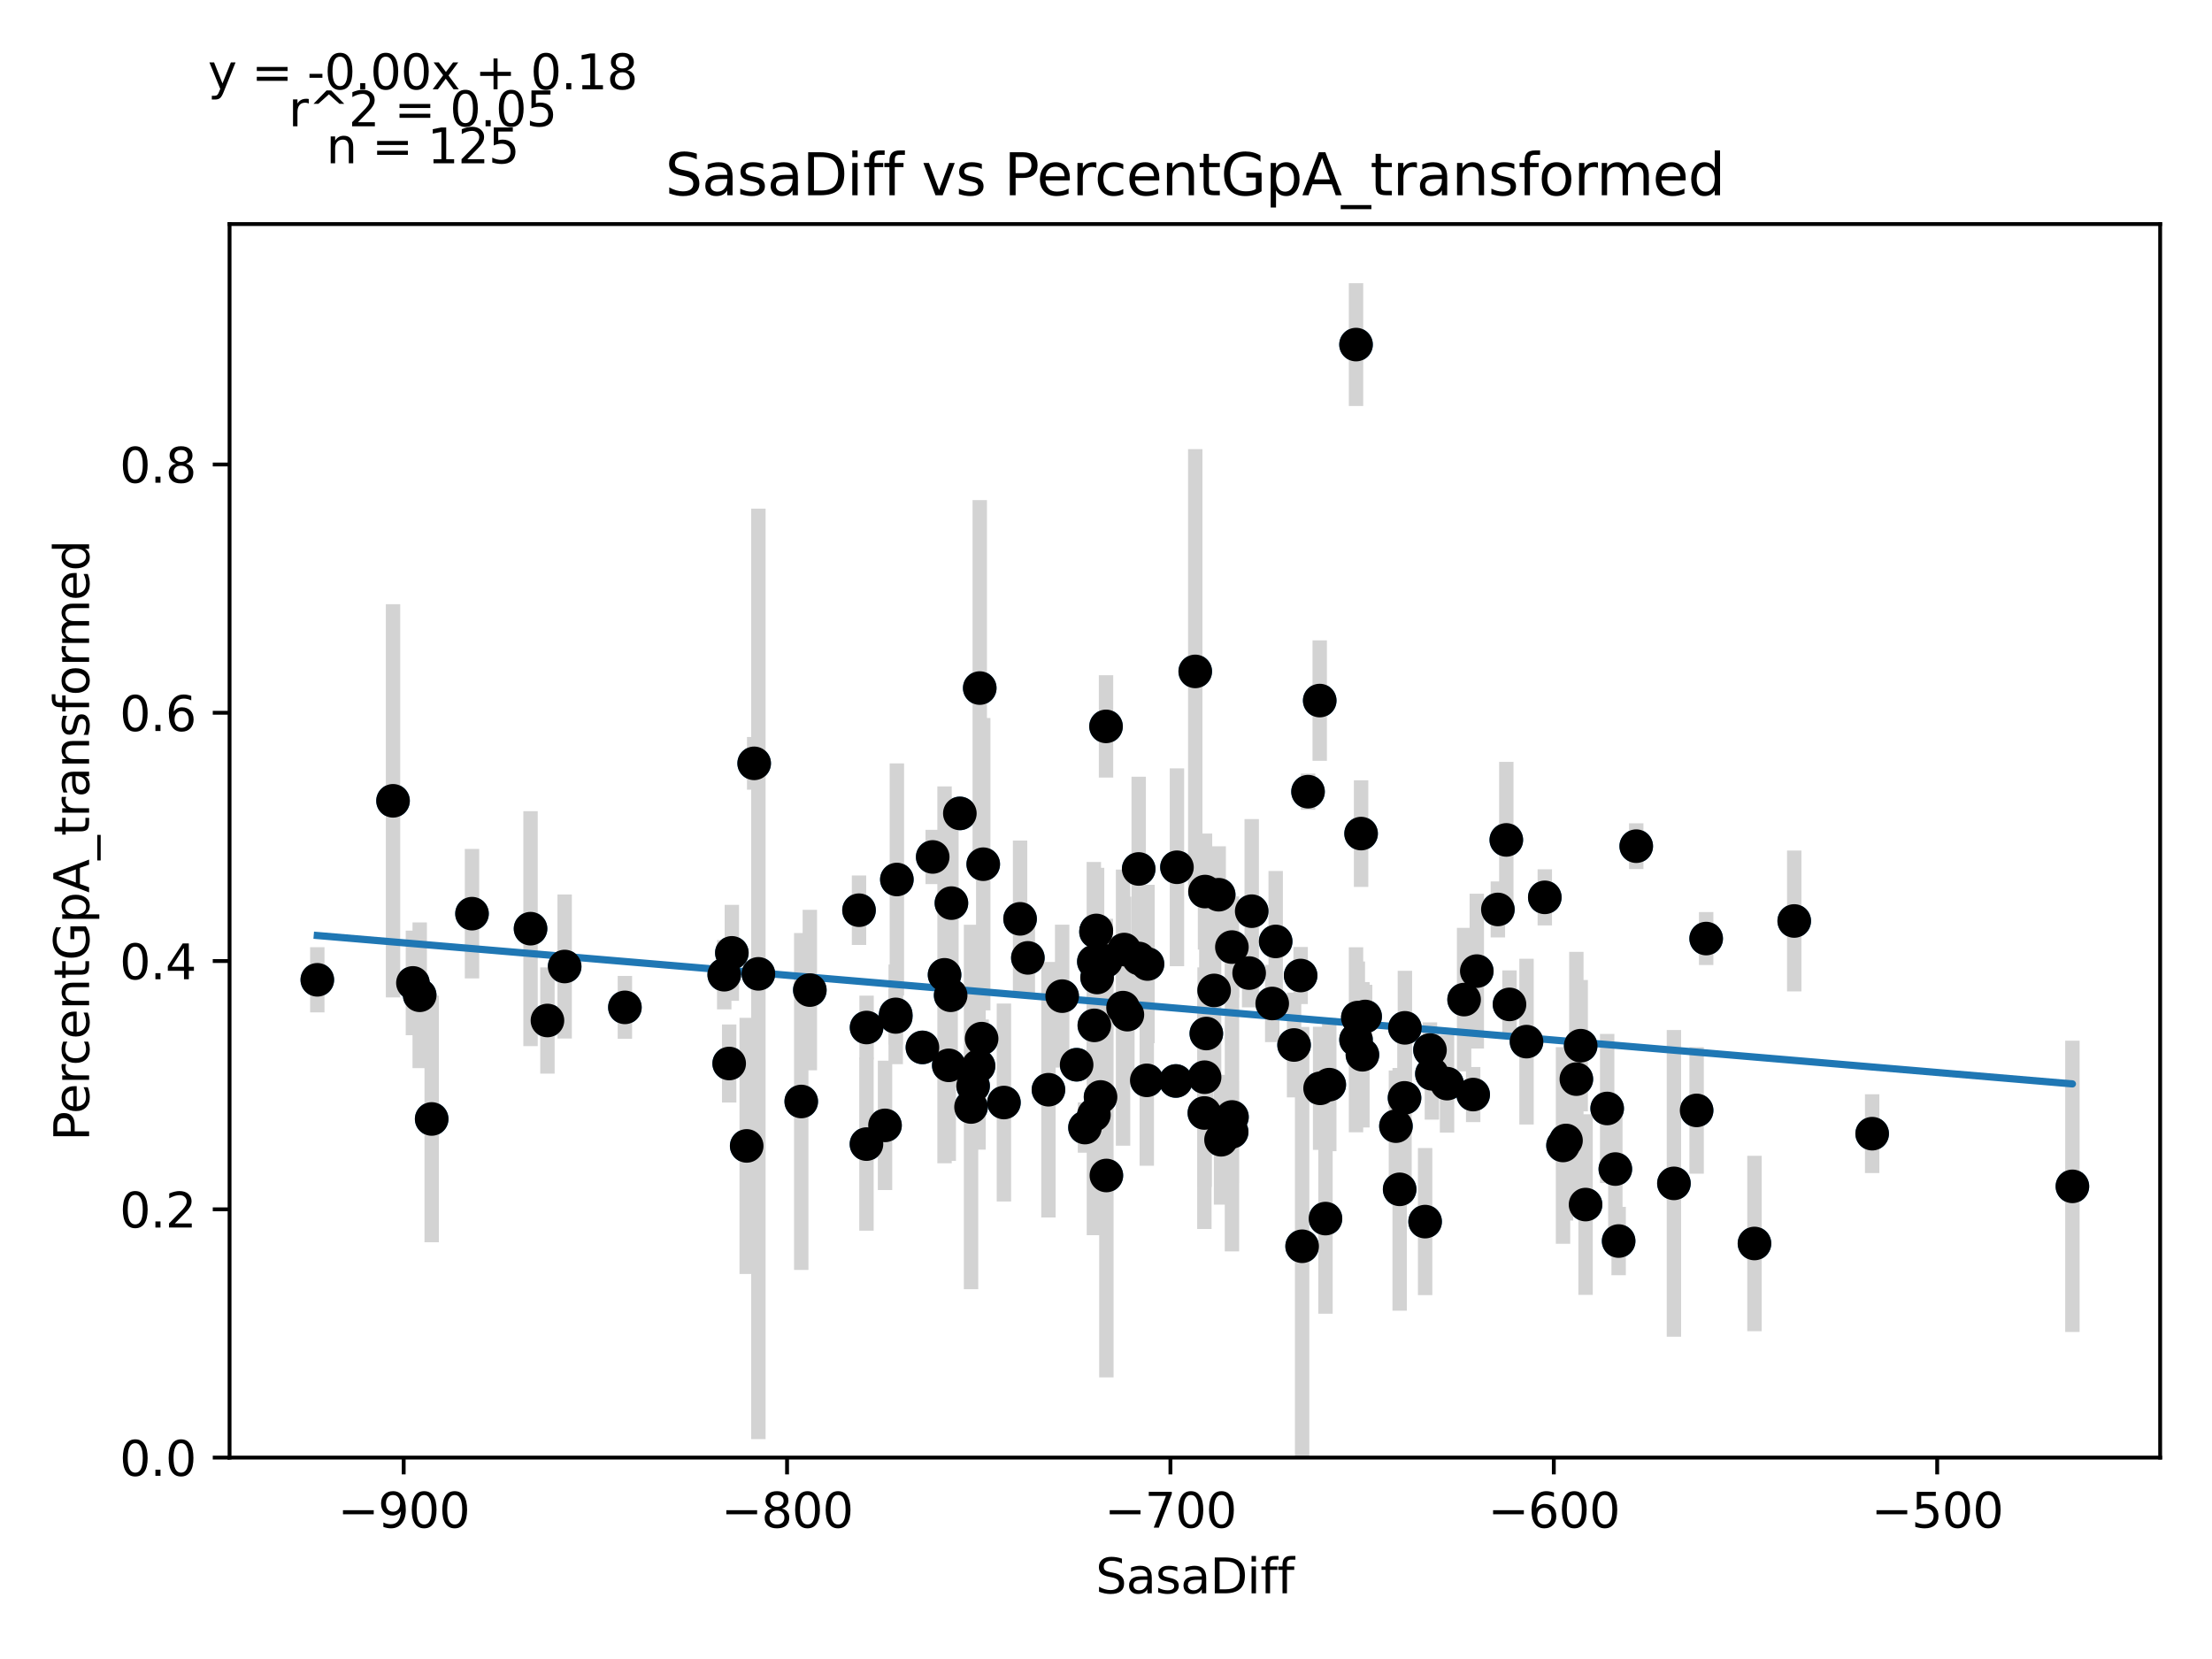 <?xml version="1.0" encoding="utf-8" standalone="no"?>
<!DOCTYPE svg PUBLIC "-//W3C//DTD SVG 1.1//EN"
  "http://www.w3.org/Graphics/SVG/1.1/DTD/svg11.dtd">
<svg xmlns:xlink="http://www.w3.org/1999/xlink" width="460.8pt" height="345.6pt" viewBox="0 0 460.8 345.6" xmlns="http://www.w3.org/2000/svg" version="1.1">
 <defs>
  <style type="text/css">*{stroke-linejoin: round; stroke-linecap: butt}</style>
 </defs>
 <g id="figure_1">
  <g id="patch_1">
   <path d="M 0 345.6 
L 460.8 345.6 
L 460.8 0 
L 0 0 
z
" style="fill: #ffffff"/>
  </g>
  <g id="axes_1">
   <g id="patch_2">
    <path d="M 47.821 303.64 
L 450 303.64 
L 450 46.676 
L 47.821 46.676 
z
" style="fill: #ffffff"/>
   </g>
   <g id="PathCollection_1">
    <defs>
     <path id="m65048a7a86" d="M 0 3 
C 0.796 3 1.559 2.684 2.121 2.121 
C 2.684 1.559 3 0.796 3 0 
C 3 -0.796 2.684 -1.559 2.121 -2.121 
C 1.559 -2.684 0.796 -3 0 -3 
C -0.796 -3 -1.559 -2.684 -2.121 -2.121 
C -2.684 -1.559 -3 -0.796 -3 0 
C -3 0.796 -2.684 1.559 -2.121 2.121 
C -1.559 2.684 -0.796 3 0 3 
z
" style="stroke: #1f77b4"/>
    </defs>
    <g clip-path="url(#p56cba390c5)">
     <use xlink:href="#m65048a7a86" x="66.102" y="204.113" style="fill: #1f77b4; stroke: #1f77b4"/>
     <use xlink:href="#m65048a7a86" x="114.044" y="212.586" style="fill: #1f77b4; stroke: #1f77b4"/>
     <use xlink:href="#m65048a7a86" x="155.55" y="238.713" style="fill: #1f77b4; stroke: #1f77b4"/>
     <use xlink:href="#m65048a7a86" x="229.264" y="228.518" style="fill: #1f77b4; stroke: #1f77b4"/>
     <use xlink:href="#m65048a7a86" x="168.703" y="206.253" style="fill: #1f77b4; stroke: #1f77b4"/>
     <use xlink:href="#m65048a7a86" x="110.522" y="193.461" style="fill: #1f77b4; stroke: #1f77b4"/>
     <use xlink:href="#m65048a7a86" x="276.911" y="225.954" style="fill: #1f77b4; stroke: #1f77b4"/>
     <use xlink:href="#m65048a7a86" x="348.709" y="246.518" style="fill: #1f77b4; stroke: #1f77b4"/>
     <use xlink:href="#m65048a7a86" x="233.952" y="209.907" style="fill: #1f77b4; stroke: #1f77b4"/>
     <use xlink:href="#m65048a7a86" x="204.826" y="180.029" style="fill: #1f77b4; stroke: #1f77b4"/>
     <use xlink:href="#m65048a7a86" x="252.92" y="206.326" style="fill: #1f77b4; stroke: #1f77b4"/>
     <use xlink:href="#m65048a7a86" x="87.434" y="207.334" style="fill: #1f77b4; stroke: #1f77b4"/>
     <use xlink:href="#m65048a7a86" x="250.939" y="224.401" style="fill: #1f77b4; stroke: #1f77b4"/>
     <use xlink:href="#m65048a7a86" x="130.177" y="209.853" style="fill: #1f77b4; stroke: #1f77b4"/>
     <use xlink:href="#m65048a7a86" x="275.002" y="226.717" style="fill: #1f77b4; stroke: #1f77b4"/>
     <use xlink:href="#m65048a7a86" x="81.875" y="166.825" style="fill: #1f77b4; stroke: #1f77b4"/>
     <use xlink:href="#m65048a7a86" x="254.365" y="237.434" style="fill: #1f77b4; stroke: #1f77b4"/>
     <use xlink:href="#m65048a7a86" x="228.314" y="194.108" style="fill: #1f77b4; stroke: #1f77b4"/>
     <use xlink:href="#m65048a7a86" x="292.588" y="228.708" style="fill: #1f77b4; stroke: #1f77b4"/>
     <use xlink:href="#m65048a7a86" x="89.926" y="233.101" style="fill: #1f77b4; stroke: #1f77b4"/>
     <use xlink:href="#m65048a7a86" x="290.799" y="234.597" style="fill: #1f77b4; stroke: #1f77b4"/>
     <use xlink:href="#m65048a7a86" x="204.49" y="216.37" style="fill: #1f77b4; stroke: #1f77b4"/>
     <use xlink:href="#m65048a7a86" x="304.999" y="208.231" style="fill: #1f77b4; stroke: #1f77b4"/>
     <use xlink:href="#m65048a7a86" x="202.286" y="230.607" style="fill: #1f77b4; stroke: #1f77b4"/>
     <use xlink:href="#m65048a7a86" x="186.832" y="183.217" style="fill: #1f77b4; stroke: #1f77b4"/>
     <use xlink:href="#m65048a7a86" x="283.54" y="173.652" style="fill: #1f77b4; stroke: #1f77b4"/>
     <use xlink:href="#m65048a7a86" x="269.579" y="217.692" style="fill: #1f77b4; stroke: #1f77b4"/>
     <use xlink:href="#m65048a7a86" x="227.866" y="200.325" style="fill: #1f77b4; stroke: #1f77b4"/>
     <use xlink:href="#m65048a7a86" x="192.159" y="218.195" style="fill: #1f77b4; stroke: #1f77b4"/>
     <use xlink:href="#m65048a7a86" x="228.386" y="193.828" style="fill: #1f77b4; stroke: #1f77b4"/>
     <use xlink:href="#m65048a7a86" x="157.107" y="159.019" style="fill: #1f77b4; stroke: #1f77b4"/>
     <use xlink:href="#m65048a7a86" x="272.486" y="164.922" style="fill: #1f77b4; stroke: #1f77b4"/>
     <use xlink:href="#m65048a7a86" x="431.719" y="247.138" style="fill: #1f77b4; stroke: #1f77b4"/>
     <use xlink:href="#m65048a7a86" x="178.95" y="189.612" style="fill: #1f77b4; stroke: #1f77b4"/>
     <use xlink:href="#m65048a7a86" x="117.63" y="201.342" style="fill: #1f77b4; stroke: #1f77b4"/>
     <use xlink:href="#m65048a7a86" x="228.545" y="203.629" style="fill: #1f77b4; stroke: #1f77b4"/>
     <use xlink:href="#m65048a7a86" x="244.949" y="225.188" style="fill: #1f77b4; stroke: #1f77b4"/>
     <use xlink:href="#m65048a7a86" x="314.455" y="209.234" style="fill: #1f77b4; stroke: #1f77b4"/>
     <use xlink:href="#m65048a7a86" x="373.77" y="191.858" style="fill: #1f77b4; stroke: #1f77b4"/>
     <use xlink:href="#m65048a7a86" x="340.858" y="176.274" style="fill: #1f77b4; stroke: #1f77b4"/>
     <use xlink:href="#m65048a7a86" x="256.641" y="232.685" style="fill: #1f77b4; stroke: #1f77b4"/>
     <use xlink:href="#m65048a7a86" x="180.499" y="238.336" style="fill: #1f77b4; stroke: #1f77b4"/>
     <use xlink:href="#m65048a7a86" x="318.001" y="216.992" style="fill: #1f77b4; stroke: #1f77b4"/>
     <use xlink:href="#m65048a7a86" x="234.855" y="211.372" style="fill: #1f77b4; stroke: #1f77b4"/>
     <use xlink:href="#m65048a7a86" x="196.767" y="203.074" style="fill: #1f77b4; stroke: #1f77b4"/>
     <use xlink:href="#m65048a7a86" x="237.25" y="199.669" style="fill: #1f77b4; stroke: #1f77b4"/>
     <use xlink:href="#m65048a7a86" x="218.411" y="227.01" style="fill: #1f77b4; stroke: #1f77b4"/>
     <use xlink:href="#m65048a7a86" x="230.478" y="244.876" style="fill: #1f77b4; stroke: #1f77b4"/>
     <use xlink:href="#m65048a7a86" x="212.501" y="191.413" style="fill: #1f77b4; stroke: #1f77b4"/>
     <use xlink:href="#m65048a7a86" x="237.211" y="181.02" style="fill: #1f77b4; stroke: #1f77b4"/>
     <use xlink:href="#m65048a7a86" x="224.281" y="221.804" style="fill: #1f77b4; stroke: #1f77b4"/>
     <use xlink:href="#m65048a7a86" x="184.365" y="234.437" style="fill: #1f77b4; stroke: #1f77b4"/>
     <use xlink:href="#m65048a7a86" x="166.914" y="229.461" style="fill: #1f77b4; stroke: #1f77b4"/>
     <use xlink:href="#m65048a7a86" x="265.027" y="209.044" style="fill: #1f77b4; stroke: #1f77b4"/>
     <use xlink:href="#m65048a7a86" x="291.574" y="247.76" style="fill: #1f77b4; stroke: #1f77b4"/>
     <use xlink:href="#m65048a7a86" x="86.02" y="204.759" style="fill: #1f77b4; stroke: #1f77b4"/>
     <use xlink:href="#m65048a7a86" x="256.578" y="235.792" style="fill: #1f77b4; stroke: #1f77b4"/>
     <use xlink:href="#m65048a7a86" x="98.327" y="190.333" style="fill: #1f77b4; stroke: #1f77b4"/>
     <use xlink:href="#m65048a7a86" x="202.717" y="226.228" style="fill: #1f77b4; stroke: #1f77b4"/>
     <use xlink:href="#m65048a7a86" x="198.037" y="207.333" style="fill: #1f77b4; stroke: #1f77b4"/>
     <use xlink:href="#m65048a7a86" x="199.954" y="169.448" style="fill: #1f77b4; stroke: #1f77b4"/>
     <use xlink:href="#m65048a7a86" x="251.299" y="215.304" style="fill: #1f77b4; stroke: #1f77b4"/>
     <use xlink:href="#m65048a7a86" x="274.922" y="145.943" style="fill: #1f77b4; stroke: #1f77b4"/>
     <use xlink:href="#m65048a7a86" x="260.754" y="189.817" style="fill: #1f77b4; stroke: #1f77b4"/>
     <use xlink:href="#m65048a7a86" x="297.891" y="218.745" style="fill: #1f77b4; stroke: #1f77b4"/>
     <use xlink:href="#m65048a7a86" x="296.877" y="254.484" style="fill: #1f77b4; stroke: #1f77b4"/>
     <use xlink:href="#m65048a7a86" x="312.035" y="189.455" style="fill: #1f77b4; stroke: #1f77b4"/>
     <use xlink:href="#m65048a7a86" x="157.986" y="202.872" style="fill: #1f77b4; stroke: #1f77b4"/>
     <use xlink:href="#m65048a7a86" x="276.12" y="253.855" style="fill: #1f77b4; stroke: #1f77b4"/>
     <use xlink:href="#m65048a7a86" x="221.27" y="207.515" style="fill: #1f77b4; stroke: #1f77b4"/>
     <use xlink:href="#m65048a7a86" x="230.406" y="151.32" style="fill: #1f77b4; stroke: #1f77b4"/>
     <use xlink:href="#m65048a7a86" x="251.027" y="185.728" style="fill: #1f77b4; stroke: #1f77b4"/>
     <use xlink:href="#m65048a7a86" x="245.181" y="180.666" style="fill: #1f77b4; stroke: #1f77b4"/>
     <use xlink:href="#m65048a7a86" x="226.022" y="234.893" style="fill: #1f77b4; stroke: #1f77b4"/>
     <use xlink:href="#m65048a7a86" x="326.227" y="237.58" style="fill: #1f77b4; stroke: #1f77b4"/>
     <use xlink:href="#m65048a7a86" x="197.646" y="221.929" style="fill: #1f77b4; stroke: #1f77b4"/>
     <use xlink:href="#m65048a7a86" x="209.138" y="229.678" style="fill: #1f77b4; stroke: #1f77b4"/>
     <use xlink:href="#m65048a7a86" x="353.437" y="231.317" style="fill: #1f77b4; stroke: #1f77b4"/>
     <use xlink:href="#m65048a7a86" x="355.425" y="195.52" style="fill: #1f77b4; stroke: #1f77b4"/>
     <use xlink:href="#m65048a7a86" x="307.643" y="202.299" style="fill: #1f77b4; stroke: #1f77b4"/>
     <use xlink:href="#m65048a7a86" x="230.366" y="200.182" style="fill: #1f77b4; stroke: #1f77b4"/>
     <use xlink:href="#m65048a7a86" x="325.604" y="238.62" style="fill: #1f77b4; stroke: #1f77b4"/>
     <use xlink:href="#m65048a7a86" x="234.192" y="197.809" style="fill: #1f77b4; stroke: #1f77b4"/>
     <use xlink:href="#m65048a7a86" x="227.882" y="232.233" style="fill: #1f77b4; stroke: #1f77b4"/>
     <use xlink:href="#m65048a7a86" x="260.219" y="202.709" style="fill: #1f77b4; stroke: #1f77b4"/>
     <use xlink:href="#m65048a7a86" x="151.9" y="221.549" style="fill: #1f77b4; stroke: #1f77b4"/>
     <use xlink:href="#m65048a7a86" x="214.122" y="199.544" style="fill: #1f77b4; stroke: #1f77b4"/>
     <use xlink:href="#m65048a7a86" x="321.81" y="186.934" style="fill: #1f77b4; stroke: #1f77b4"/>
     <use xlink:href="#m65048a7a86" x="365.488" y="259.042" style="fill: #1f77b4; stroke: #1f77b4"/>
     <use xlink:href="#m65048a7a86" x="265.746" y="196.117" style="fill: #1f77b4; stroke: #1f77b4"/>
     <use xlink:href="#m65048a7a86" x="150.87" y="203.052" style="fill: #1f77b4; stroke: #1f77b4"/>
     <use xlink:href="#m65048a7a86" x="180.523" y="214.05" style="fill: #1f77b4; stroke: #1f77b4"/>
     <use xlink:href="#m65048a7a86" x="239.047" y="200.821" style="fill: #1f77b4; stroke: #1f77b4"/>
     <use xlink:href="#m65048a7a86" x="238.896" y="225.055" style="fill: #1f77b4; stroke: #1f77b4"/>
     <use xlink:href="#m65048a7a86" x="283.819" y="219.728" style="fill: #1f77b4; stroke: #1f77b4"/>
     <use xlink:href="#m65048a7a86" x="330.3" y="250.934" style="fill: #1f77b4; stroke: #1f77b4"/>
     <use xlink:href="#m65048a7a86" x="337.192" y="258.534" style="fill: #1f77b4; stroke: #1f77b4"/>
     <use xlink:href="#m65048a7a86" x="336.505" y="243.538" style="fill: #1f77b4; stroke: #1f77b4"/>
     <use xlink:href="#m65048a7a86" x="253.878" y="186.388" style="fill: #1f77b4; stroke: #1f77b4"/>
     <use xlink:href="#m65048a7a86" x="301.445" y="225.74" style="fill: #1f77b4; stroke: #1f77b4"/>
     <use xlink:href="#m65048a7a86" x="186.593" y="211.315" style="fill: #1f77b4; stroke: #1f77b4"/>
     <use xlink:href="#m65048a7a86" x="298.29" y="223.7" style="fill: #1f77b4; stroke: #1f77b4"/>
     <use xlink:href="#m65048a7a86" x="390.006" y="236.166" style="fill: #1f77b4; stroke: #1f77b4"/>
     <use xlink:href="#m65048a7a86" x="292.668" y="214.118" style="fill: #1f77b4; stroke: #1f77b4"/>
     <use xlink:href="#m65048a7a86" x="250.891" y="231.854" style="fill: #1f77b4; stroke: #1f77b4"/>
     <use xlink:href="#m65048a7a86" x="186.593" y="211.847" style="fill: #1f77b4; stroke: #1f77b4"/>
     <use xlink:href="#m65048a7a86" x="152.459" y="198.497" style="fill: #1f77b4; stroke: #1f77b4"/>
     <use xlink:href="#m65048a7a86" x="227.97" y="213.604" style="fill: #1f77b4; stroke: #1f77b4"/>
     <use xlink:href="#m65048a7a86" x="282.861" y="211.98" style="fill: #1f77b4; stroke: #1f77b4"/>
     <use xlink:href="#m65048a7a86" x="329.286" y="217.835" style="fill: #1f77b4; stroke: #1f77b4"/>
     <use xlink:href="#m65048a7a86" x="248.99" y="139.866" style="fill: #1f77b4; stroke: #1f77b4"/>
     <use xlink:href="#m65048a7a86" x="334.804" y="230.917" style="fill: #1f77b4; stroke: #1f77b4"/>
     <use xlink:href="#m65048a7a86" x="282.485" y="216.608" style="fill: #1f77b4; stroke: #1f77b4"/>
     <use xlink:href="#m65048a7a86" x="271.257" y="259.619" style="fill: #1f77b4; stroke: #1f77b4"/>
     <use xlink:href="#m65048a7a86" x="198.197" y="188.136" style="fill: #1f77b4; stroke: #1f77b4"/>
     <use xlink:href="#m65048a7a86" x="306.892" y="228.018" style="fill: #1f77b4; stroke: #1f77b4"/>
     <use xlink:href="#m65048a7a86" x="328.383" y="224.8" style="fill: #1f77b4; stroke: #1f77b4"/>
     <use xlink:href="#m65048a7a86" x="194.3" y="178.517" style="fill: #1f77b4; stroke: #1f77b4"/>
     <use xlink:href="#m65048a7a86" x="256.625" y="197.295" style="fill: #1f77b4; stroke: #1f77b4"/>
     <use xlink:href="#m65048a7a86" x="270.945" y="203.218" style="fill: #1f77b4; stroke: #1f77b4"/>
     <use xlink:href="#m65048a7a86" x="313.792" y="174.969" style="fill: #1f77b4; stroke: #1f77b4"/>
     <use xlink:href="#m65048a7a86" x="204.099" y="143.337" style="fill: #1f77b4; stroke: #1f77b4"/>
     <use xlink:href="#m65048a7a86" x="284.386" y="211.752" style="fill: #1f77b4; stroke: #1f77b4"/>
     <use xlink:href="#m65048a7a86" x="203.851" y="222.058" style="fill: #1f77b4; stroke: #1f77b4"/>
     <use xlink:href="#m65048a7a86" x="282.485" y="71.783" style="fill: #1f77b4; stroke: #1f77b4"/>
    </g>
   </g>
   <g id="matplotlib.axis_1">
    <g id="xtick_1">
     <g id="line2d_1">
      <defs>
       <path id="me6ef519f82" d="M 0 0 
L 0 3.5 
" style="stroke: #000000; stroke-width: 0.8"/>
      </defs>
      <g>
       <use xlink:href="#me6ef519f82" x="84.095" y="303.64" style="stroke: #000000; stroke-width: 0.8"/>
      </g>
     </g>
     <g id="text_1">
      <!-- −900 -->
      <g transform="translate(70.362 318.238)scale(0.1 -0.1)">
       <defs>
        <path id="DejaVuSans-2212" d="M 678 2272 
L 4684 2272 
L 4684 1741 
L 678 1741 
L 678 2272 
z
" transform="scale(0.016)"/>
        <path id="DejaVuSans-39" d="M 703 97 
L 703 672 
Q 941 559 1184 500 
Q 1428 441 1663 441 
Q 2288 441 2617 861 
Q 2947 1281 2994 2138 
Q 2813 1869 2534 1725 
Q 2256 1581 1919 1581 
Q 1219 1581 811 2004 
Q 403 2428 403 3163 
Q 403 3881 828 4315 
Q 1253 4750 1959 4750 
Q 2769 4750 3195 4129 
Q 3622 3509 3622 2328 
Q 3622 1225 3098 567 
Q 2575 -91 1691 -91 
Q 1453 -91 1209 -44 
Q 966 3 703 97 
z
M 1959 2075 
Q 2384 2075 2632 2365 
Q 2881 2656 2881 3163 
Q 2881 3666 2632 3958 
Q 2384 4250 1959 4250 
Q 1534 4250 1286 3958 
Q 1038 3666 1038 3163 
Q 1038 2656 1286 2365 
Q 1534 2075 1959 2075 
z
" transform="scale(0.016)"/>
        <path id="DejaVuSans-30" d="M 2034 4250 
Q 1547 4250 1301 3770 
Q 1056 3291 1056 2328 
Q 1056 1369 1301 889 
Q 1547 409 2034 409 
Q 2525 409 2770 889 
Q 3016 1369 3016 2328 
Q 3016 3291 2770 3770 
Q 2525 4250 2034 4250 
z
M 2034 4750 
Q 2819 4750 3233 4129 
Q 3647 3509 3647 2328 
Q 3647 1150 3233 529 
Q 2819 -91 2034 -91 
Q 1250 -91 836 529 
Q 422 1150 422 2328 
Q 422 3509 836 4129 
Q 1250 4750 2034 4750 
z
" transform="scale(0.016)"/>
       </defs>
       <use xlink:href="#DejaVuSans-2212"/>
       <use xlink:href="#DejaVuSans-39" x="83.789"/>
       <use xlink:href="#DejaVuSans-30" x="147.412"/>
       <use xlink:href="#DejaVuSans-30" x="211.035"/>
      </g>
     </g>
    </g>
    <g id="xtick_2">
     <g id="line2d_2">
      <g>
       <use xlink:href="#me6ef519f82" x="163.959" y="303.64" style="stroke: #000000; stroke-width: 0.8"/>
      </g>
     </g>
     <g id="text_2">
      <!-- −800 -->
      <g transform="translate(150.226 318.238)scale(0.1 -0.1)">
       <defs>
        <path id="DejaVuSans-38" d="M 2034 2216 
Q 1584 2216 1326 1975 
Q 1069 1734 1069 1313 
Q 1069 891 1326 650 
Q 1584 409 2034 409 
Q 2484 409 2743 651 
Q 3003 894 3003 1313 
Q 3003 1734 2745 1975 
Q 2488 2216 2034 2216 
z
M 1403 2484 
Q 997 2584 770 2862 
Q 544 3141 544 3541 
Q 544 4100 942 4425 
Q 1341 4750 2034 4750 
Q 2731 4750 3128 4425 
Q 3525 4100 3525 3541 
Q 3525 3141 3298 2862 
Q 3072 2584 2669 2484 
Q 3125 2378 3379 2068 
Q 3634 1759 3634 1313 
Q 3634 634 3220 271 
Q 2806 -91 2034 -91 
Q 1263 -91 848 271 
Q 434 634 434 1313 
Q 434 1759 690 2068 
Q 947 2378 1403 2484 
z
M 1172 3481 
Q 1172 3119 1398 2916 
Q 1625 2713 2034 2713 
Q 2441 2713 2670 2916 
Q 2900 3119 2900 3481 
Q 2900 3844 2670 4047 
Q 2441 4250 2034 4250 
Q 1625 4250 1398 4047 
Q 1172 3844 1172 3481 
z
" transform="scale(0.016)"/>
       </defs>
       <use xlink:href="#DejaVuSans-2212"/>
       <use xlink:href="#DejaVuSans-38" x="83.789"/>
       <use xlink:href="#DejaVuSans-30" x="147.412"/>
       <use xlink:href="#DejaVuSans-30" x="211.035"/>
      </g>
     </g>
    </g>
    <g id="xtick_3">
     <g id="line2d_3">
      <g>
       <use xlink:href="#me6ef519f82" x="243.823" y="303.64" style="stroke: #000000; stroke-width: 0.8"/>
      </g>
     </g>
     <g id="text_3">
      <!-- −700 -->
      <g transform="translate(230.09 318.238)scale(0.1 -0.1)">
       <defs>
        <path id="DejaVuSans-37" d="M 525 4666 
L 3525 4666 
L 3525 4397 
L 1831 0 
L 1172 0 
L 2766 4134 
L 525 4134 
L 525 4666 
z
" transform="scale(0.016)"/>
       </defs>
       <use xlink:href="#DejaVuSans-2212"/>
       <use xlink:href="#DejaVuSans-37" x="83.789"/>
       <use xlink:href="#DejaVuSans-30" x="147.412"/>
       <use xlink:href="#DejaVuSans-30" x="211.035"/>
      </g>
     </g>
    </g>
    <g id="xtick_4">
     <g id="line2d_4">
      <g>
       <use xlink:href="#me6ef519f82" x="323.687" y="303.64" style="stroke: #000000; stroke-width: 0.8"/>
      </g>
     </g>
     <g id="text_4">
      <!-- −600 -->
      <g transform="translate(309.954 318.238)scale(0.1 -0.1)">
       <defs>
        <path id="DejaVuSans-36" d="M 2113 2584 
Q 1688 2584 1439 2293 
Q 1191 2003 1191 1497 
Q 1191 994 1439 701 
Q 1688 409 2113 409 
Q 2538 409 2786 701 
Q 3034 994 3034 1497 
Q 3034 2003 2786 2293 
Q 2538 2584 2113 2584 
z
M 3366 4563 
L 3366 3988 
Q 3128 4100 2886 4159 
Q 2644 4219 2406 4219 
Q 1781 4219 1451 3797 
Q 1122 3375 1075 2522 
Q 1259 2794 1537 2939 
Q 1816 3084 2150 3084 
Q 2853 3084 3261 2657 
Q 3669 2231 3669 1497 
Q 3669 778 3244 343 
Q 2819 -91 2113 -91 
Q 1303 -91 875 529 
Q 447 1150 447 2328 
Q 447 3434 972 4092 
Q 1497 4750 2381 4750 
Q 2619 4750 2861 4703 
Q 3103 4656 3366 4563 
z
" transform="scale(0.016)"/>
       </defs>
       <use xlink:href="#DejaVuSans-2212"/>
       <use xlink:href="#DejaVuSans-36" x="83.789"/>
       <use xlink:href="#DejaVuSans-30" x="147.412"/>
       <use xlink:href="#DejaVuSans-30" x="211.035"/>
      </g>
     </g>
    </g>
    <g id="xtick_5">
     <g id="line2d_5">
      <g>
       <use xlink:href="#me6ef519f82" x="403.551" y="303.64" style="stroke: #000000; stroke-width: 0.8"/>
      </g>
     </g>
     <g id="text_5">
      <!-- −500 -->
      <g transform="translate(389.818 318.238)scale(0.1 -0.1)">
       <defs>
        <path id="DejaVuSans-35" d="M 691 4666 
L 3169 4666 
L 3169 4134 
L 1269 4134 
L 1269 2991 
Q 1406 3038 1543 3061 
Q 1681 3084 1819 3084 
Q 2600 3084 3056 2656 
Q 3513 2228 3513 1497 
Q 3513 744 3044 326 
Q 2575 -91 1722 -91 
Q 1428 -91 1123 -41 
Q 819 9 494 109 
L 494 744 
Q 775 591 1075 516 
Q 1375 441 1709 441 
Q 2250 441 2565 725 
Q 2881 1009 2881 1497 
Q 2881 1984 2565 2268 
Q 2250 2553 1709 2553 
Q 1456 2553 1204 2497 
Q 953 2441 691 2322 
L 691 4666 
z
" transform="scale(0.016)"/>
       </defs>
       <use xlink:href="#DejaVuSans-2212"/>
       <use xlink:href="#DejaVuSans-35" x="83.789"/>
       <use xlink:href="#DejaVuSans-30" x="147.412"/>
       <use xlink:href="#DejaVuSans-30" x="211.035"/>
      </g>
     </g>
    </g>
    <g id="text_6">
     <!-- SasaDiff -->
     <g transform="translate(228.244 331.917)scale(0.1 -0.1)">
      <defs>
       <path id="DejaVuSans-53" d="M 3425 4513 
L 3425 3897 
Q 3066 4069 2747 4153 
Q 2428 4238 2131 4238 
Q 1616 4238 1336 4038 
Q 1056 3838 1056 3469 
Q 1056 3159 1242 3001 
Q 1428 2844 1947 2747 
L 2328 2669 
Q 3034 2534 3370 2195 
Q 3706 1856 3706 1288 
Q 3706 609 3251 259 
Q 2797 -91 1919 -91 
Q 1588 -91 1214 -16 
Q 841 59 441 206 
L 441 856 
Q 825 641 1194 531 
Q 1563 422 1919 422 
Q 2459 422 2753 634 
Q 3047 847 3047 1241 
Q 3047 1584 2836 1778 
Q 2625 1972 2144 2069 
L 1759 2144 
Q 1053 2284 737 2584 
Q 422 2884 422 3419 
Q 422 4038 858 4394 
Q 1294 4750 2059 4750 
Q 2388 4750 2728 4690 
Q 3069 4631 3425 4513 
z
" transform="scale(0.016)"/>
       <path id="DejaVuSans-61" d="M 2194 1759 
Q 1497 1759 1228 1600 
Q 959 1441 959 1056 
Q 959 750 1161 570 
Q 1363 391 1709 391 
Q 2188 391 2477 730 
Q 2766 1069 2766 1631 
L 2766 1759 
L 2194 1759 
z
M 3341 1997 
L 3341 0 
L 2766 0 
L 2766 531 
Q 2569 213 2275 61 
Q 1981 -91 1556 -91 
Q 1019 -91 701 211 
Q 384 513 384 1019 
Q 384 1609 779 1909 
Q 1175 2209 1959 2209 
L 2766 2209 
L 2766 2266 
Q 2766 2663 2505 2880 
Q 2244 3097 1772 3097 
Q 1472 3097 1187 3025 
Q 903 2953 641 2809 
L 641 3341 
Q 956 3463 1253 3523 
Q 1550 3584 1831 3584 
Q 2591 3584 2966 3190 
Q 3341 2797 3341 1997 
z
" transform="scale(0.016)"/>
       <path id="DejaVuSans-73" d="M 2834 3397 
L 2834 2853 
Q 2591 2978 2328 3040 
Q 2066 3103 1784 3103 
Q 1356 3103 1142 2972 
Q 928 2841 928 2578 
Q 928 2378 1081 2264 
Q 1234 2150 1697 2047 
L 1894 2003 
Q 2506 1872 2764 1633 
Q 3022 1394 3022 966 
Q 3022 478 2636 193 
Q 2250 -91 1575 -91 
Q 1294 -91 989 -36 
Q 684 19 347 128 
L 347 722 
Q 666 556 975 473 
Q 1284 391 1588 391 
Q 1994 391 2212 530 
Q 2431 669 2431 922 
Q 2431 1156 2273 1281 
Q 2116 1406 1581 1522 
L 1381 1569 
Q 847 1681 609 1914 
Q 372 2147 372 2553 
Q 372 3047 722 3315 
Q 1072 3584 1716 3584 
Q 2034 3584 2315 3537 
Q 2597 3491 2834 3397 
z
" transform="scale(0.016)"/>
       <path id="DejaVuSans-44" d="M 1259 4147 
L 1259 519 
L 2022 519 
Q 2988 519 3436 956 
Q 3884 1394 3884 2338 
Q 3884 3275 3436 3711 
Q 2988 4147 2022 4147 
L 1259 4147 
z
M 628 4666 
L 1925 4666 
Q 3281 4666 3915 4102 
Q 4550 3538 4550 2338 
Q 4550 1131 3912 565 
Q 3275 0 1925 0 
L 628 0 
L 628 4666 
z
" transform="scale(0.016)"/>
       <path id="DejaVuSans-69" d="M 603 3500 
L 1178 3500 
L 1178 0 
L 603 0 
L 603 3500 
z
M 603 4863 
L 1178 4863 
L 1178 4134 
L 603 4134 
L 603 4863 
z
" transform="scale(0.016)"/>
       <path id="DejaVuSans-66" d="M 2375 4863 
L 2375 4384 
L 1825 4384 
Q 1516 4384 1395 4259 
Q 1275 4134 1275 3809 
L 1275 3500 
L 2222 3500 
L 2222 3053 
L 1275 3053 
L 1275 0 
L 697 0 
L 697 3053 
L 147 3053 
L 147 3500 
L 697 3500 
L 697 3744 
Q 697 4328 969 4595 
Q 1241 4863 1831 4863 
L 2375 4863 
z
" transform="scale(0.016)"/>
      </defs>
      <use xlink:href="#DejaVuSans-53"/>
      <use xlink:href="#DejaVuSans-61" x="63.477"/>
      <use xlink:href="#DejaVuSans-73" x="124.756"/>
      <use xlink:href="#DejaVuSans-61" x="176.855"/>
      <use xlink:href="#DejaVuSans-44" x="238.135"/>
      <use xlink:href="#DejaVuSans-69" x="315.137"/>
      <use xlink:href="#DejaVuSans-66" x="342.92"/>
      <use xlink:href="#DejaVuSans-66" x="378.125"/>
     </g>
    </g>
   </g>
   <g id="matplotlib.axis_2">
    <g id="ytick_1">
     <g id="line2d_6">
      <defs>
       <path id="m179e31d1e6" d="M 0 0 
L -3.5 0 
" style="stroke: #000000; stroke-width: 0.8"/>
      </defs>
      <g>
       <use xlink:href="#m179e31d1e6" x="47.821" y="303.64" style="stroke: #000000; stroke-width: 0.8"/>
      </g>
     </g>
     <g id="text_7">
      <!-- 0.0 -->
      <g transform="translate(24.918 307.439)scale(0.1 -0.1)">
       <defs>
        <path id="DejaVuSans-2e" d="M 684 794 
L 1344 794 
L 1344 0 
L 684 0 
L 684 794 
z
" transform="scale(0.016)"/>
       </defs>
       <use xlink:href="#DejaVuSans-30"/>
       <use xlink:href="#DejaVuSans-2e" x="63.623"/>
       <use xlink:href="#DejaVuSans-30" x="95.41"/>
      </g>
     </g>
    </g>
    <g id="ytick_2">
     <g id="line2d_7">
      <g>
       <use xlink:href="#m179e31d1e6" x="47.821" y="251.919" style="stroke: #000000; stroke-width: 0.8"/>
      </g>
     </g>
     <g id="text_8">
      <!-- 0.2 -->
      <g transform="translate(24.918 255.719)scale(0.1 -0.1)">
       <defs>
        <path id="DejaVuSans-32" d="M 1228 531 
L 3431 531 
L 3431 0 
L 469 0 
L 469 531 
Q 828 903 1448 1529 
Q 2069 2156 2228 2338 
Q 2531 2678 2651 2914 
Q 2772 3150 2772 3378 
Q 2772 3750 2511 3984 
Q 2250 4219 1831 4219 
Q 1534 4219 1204 4116 
Q 875 4013 500 3803 
L 500 4441 
Q 881 4594 1212 4672 
Q 1544 4750 1819 4750 
Q 2544 4750 2975 4387 
Q 3406 4025 3406 3419 
Q 3406 3131 3298 2873 
Q 3191 2616 2906 2266 
Q 2828 2175 2409 1742 
Q 1991 1309 1228 531 
z
" transform="scale(0.016)"/>
       </defs>
       <use xlink:href="#DejaVuSans-30"/>
       <use xlink:href="#DejaVuSans-2e" x="63.623"/>
       <use xlink:href="#DejaVuSans-32" x="95.41"/>
      </g>
     </g>
    </g>
    <g id="ytick_3">
     <g id="line2d_8">
      <g>
       <use xlink:href="#m179e31d1e6" x="47.821" y="200.199" style="stroke: #000000; stroke-width: 0.8"/>
      </g>
     </g>
     <g id="text_9">
      <!-- 0.4 -->
      <g transform="translate(24.918 203.998)scale(0.1 -0.1)">
       <defs>
        <path id="DejaVuSans-34" d="M 2419 4116 
L 825 1625 
L 2419 1625 
L 2419 4116 
z
M 2253 4666 
L 3047 4666 
L 3047 1625 
L 3713 1625 
L 3713 1100 
L 3047 1100 
L 3047 0 
L 2419 0 
L 2419 1100 
L 313 1100 
L 313 1709 
L 2253 4666 
z
" transform="scale(0.016)"/>
       </defs>
       <use xlink:href="#DejaVuSans-30"/>
       <use xlink:href="#DejaVuSans-2e" x="63.623"/>
       <use xlink:href="#DejaVuSans-34" x="95.41"/>
      </g>
     </g>
    </g>
    <g id="ytick_4">
     <g id="line2d_9">
      <g>
       <use xlink:href="#m179e31d1e6" x="47.821" y="148.478" style="stroke: #000000; stroke-width: 0.8"/>
      </g>
     </g>
     <g id="text_10">
      <!-- 0.6 -->
      <g transform="translate(24.918 152.278)scale(0.1 -0.1)">
       <use xlink:href="#DejaVuSans-30"/>
       <use xlink:href="#DejaVuSans-2e" x="63.623"/>
       <use xlink:href="#DejaVuSans-36" x="95.41"/>
      </g>
     </g>
    </g>
    <g id="ytick_5">
     <g id="line2d_10">
      <g>
       <use xlink:href="#m179e31d1e6" x="47.821" y="96.758" style="stroke: #000000; stroke-width: 0.8"/>
      </g>
     </g>
     <g id="text_11">
      <!-- 0.8 -->
      <g transform="translate(24.918 100.557)scale(0.1 -0.1)">
       <use xlink:href="#DejaVuSans-30"/>
       <use xlink:href="#DejaVuSans-2e" x="63.623"/>
       <use xlink:href="#DejaVuSans-38" x="95.41"/>
      </g>
     </g>
    </g>
    <g id="text_12">
     <!-- PercentGpA_transformed -->
     <g transform="translate(18.56 237.696)rotate(-90)scale(0.1 -0.1)">
      <defs>
       <path id="DejaVuSans-50" d="M 1259 4147 
L 1259 2394 
L 2053 2394 
Q 2494 2394 2734 2622 
Q 2975 2850 2975 3272 
Q 2975 3691 2734 3919 
Q 2494 4147 2053 4147 
L 1259 4147 
z
M 628 4666 
L 2053 4666 
Q 2838 4666 3239 4311 
Q 3641 3956 3641 3272 
Q 3641 2581 3239 2228 
Q 2838 1875 2053 1875 
L 1259 1875 
L 1259 0 
L 628 0 
L 628 4666 
z
" transform="scale(0.016)"/>
       <path id="DejaVuSans-65" d="M 3597 1894 
L 3597 1613 
L 953 1613 
Q 991 1019 1311 708 
Q 1631 397 2203 397 
Q 2534 397 2845 478 
Q 3156 559 3463 722 
L 3463 178 
Q 3153 47 2828 -22 
Q 2503 -91 2169 -91 
Q 1331 -91 842 396 
Q 353 884 353 1716 
Q 353 2575 817 3079 
Q 1281 3584 2069 3584 
Q 2775 3584 3186 3129 
Q 3597 2675 3597 1894 
z
M 3022 2063 
Q 3016 2534 2758 2815 
Q 2500 3097 2075 3097 
Q 1594 3097 1305 2825 
Q 1016 2553 972 2059 
L 3022 2063 
z
" transform="scale(0.016)"/>
       <path id="DejaVuSans-72" d="M 2631 2963 
Q 2534 3019 2420 3045 
Q 2306 3072 2169 3072 
Q 1681 3072 1420 2755 
Q 1159 2438 1159 1844 
L 1159 0 
L 581 0 
L 581 3500 
L 1159 3500 
L 1159 2956 
Q 1341 3275 1631 3429 
Q 1922 3584 2338 3584 
Q 2397 3584 2469 3576 
Q 2541 3569 2628 3553 
L 2631 2963 
z
" transform="scale(0.016)"/>
       <path id="DejaVuSans-63" d="M 3122 3366 
L 3122 2828 
Q 2878 2963 2633 3030 
Q 2388 3097 2138 3097 
Q 1578 3097 1268 2742 
Q 959 2388 959 1747 
Q 959 1106 1268 751 
Q 1578 397 2138 397 
Q 2388 397 2633 464 
Q 2878 531 3122 666 
L 3122 134 
Q 2881 22 2623 -34 
Q 2366 -91 2075 -91 
Q 1284 -91 818 406 
Q 353 903 353 1747 
Q 353 2603 823 3093 
Q 1294 3584 2113 3584 
Q 2378 3584 2631 3529 
Q 2884 3475 3122 3366 
z
" transform="scale(0.016)"/>
       <path id="DejaVuSans-6e" d="M 3513 2113 
L 3513 0 
L 2938 0 
L 2938 2094 
Q 2938 2591 2744 2837 
Q 2550 3084 2163 3084 
Q 1697 3084 1428 2787 
Q 1159 2491 1159 1978 
L 1159 0 
L 581 0 
L 581 3500 
L 1159 3500 
L 1159 2956 
Q 1366 3272 1645 3428 
Q 1925 3584 2291 3584 
Q 2894 3584 3203 3211 
Q 3513 2838 3513 2113 
z
" transform="scale(0.016)"/>
       <path id="DejaVuSans-74" d="M 1172 4494 
L 1172 3500 
L 2356 3500 
L 2356 3053 
L 1172 3053 
L 1172 1153 
Q 1172 725 1289 603 
Q 1406 481 1766 481 
L 2356 481 
L 2356 0 
L 1766 0 
Q 1100 0 847 248 
Q 594 497 594 1153 
L 594 3053 
L 172 3053 
L 172 3500 
L 594 3500 
L 594 4494 
L 1172 4494 
z
" transform="scale(0.016)"/>
       <path id="DejaVuSans-47" d="M 3809 666 
L 3809 1919 
L 2778 1919 
L 2778 2438 
L 4434 2438 
L 4434 434 
Q 4069 175 3628 42 
Q 3188 -91 2688 -91 
Q 1594 -91 976 548 
Q 359 1188 359 2328 
Q 359 3472 976 4111 
Q 1594 4750 2688 4750 
Q 3144 4750 3555 4637 
Q 3966 4525 4313 4306 
L 4313 3634 
Q 3963 3931 3569 4081 
Q 3175 4231 2741 4231 
Q 1884 4231 1454 3753 
Q 1025 3275 1025 2328 
Q 1025 1384 1454 906 
Q 1884 428 2741 428 
Q 3075 428 3337 486 
Q 3600 544 3809 666 
z
" transform="scale(0.016)"/>
       <path id="DejaVuSans-70" d="M 1159 525 
L 1159 -1331 
L 581 -1331 
L 581 3500 
L 1159 3500 
L 1159 2969 
Q 1341 3281 1617 3432 
Q 1894 3584 2278 3584 
Q 2916 3584 3314 3078 
Q 3713 2572 3713 1747 
Q 3713 922 3314 415 
Q 2916 -91 2278 -91 
Q 1894 -91 1617 61 
Q 1341 213 1159 525 
z
M 3116 1747 
Q 3116 2381 2855 2742 
Q 2594 3103 2138 3103 
Q 1681 3103 1420 2742 
Q 1159 2381 1159 1747 
Q 1159 1113 1420 752 
Q 1681 391 2138 391 
Q 2594 391 2855 752 
Q 3116 1113 3116 1747 
z
" transform="scale(0.016)"/>
       <path id="DejaVuSans-41" d="M 2188 4044 
L 1331 1722 
L 3047 1722 
L 2188 4044 
z
M 1831 4666 
L 2547 4666 
L 4325 0 
L 3669 0 
L 3244 1197 
L 1141 1197 
L 716 0 
L 50 0 
L 1831 4666 
z
" transform="scale(0.016)"/>
       <path id="DejaVuSans-5f" d="M 3263 -1063 
L 3263 -1509 
L -63 -1509 
L -63 -1063 
L 3263 -1063 
z
" transform="scale(0.016)"/>
       <path id="DejaVuSans-6f" d="M 1959 3097 
Q 1497 3097 1228 2736 
Q 959 2375 959 1747 
Q 959 1119 1226 758 
Q 1494 397 1959 397 
Q 2419 397 2687 759 
Q 2956 1122 2956 1747 
Q 2956 2369 2687 2733 
Q 2419 3097 1959 3097 
z
M 1959 3584 
Q 2709 3584 3137 3096 
Q 3566 2609 3566 1747 
Q 3566 888 3137 398 
Q 2709 -91 1959 -91 
Q 1206 -91 779 398 
Q 353 888 353 1747 
Q 353 2609 779 3096 
Q 1206 3584 1959 3584 
z
" transform="scale(0.016)"/>
       <path id="DejaVuSans-6d" d="M 3328 2828 
Q 3544 3216 3844 3400 
Q 4144 3584 4550 3584 
Q 5097 3584 5394 3201 
Q 5691 2819 5691 2113 
L 5691 0 
L 5113 0 
L 5113 2094 
Q 5113 2597 4934 2840 
Q 4756 3084 4391 3084 
Q 3944 3084 3684 2787 
Q 3425 2491 3425 1978 
L 3425 0 
L 2847 0 
L 2847 2094 
Q 2847 2600 2669 2842 
Q 2491 3084 2119 3084 
Q 1678 3084 1418 2786 
Q 1159 2488 1159 1978 
L 1159 0 
L 581 0 
L 581 3500 
L 1159 3500 
L 1159 2956 
Q 1356 3278 1631 3431 
Q 1906 3584 2284 3584 
Q 2666 3584 2933 3390 
Q 3200 3197 3328 2828 
z
" transform="scale(0.016)"/>
       <path id="DejaVuSans-64" d="M 2906 2969 
L 2906 4863 
L 3481 4863 
L 3481 0 
L 2906 0 
L 2906 525 
Q 2725 213 2448 61 
Q 2172 -91 1784 -91 
Q 1150 -91 751 415 
Q 353 922 353 1747 
Q 353 2572 751 3078 
Q 1150 3584 1784 3584 
Q 2172 3584 2448 3432 
Q 2725 3281 2906 2969 
z
M 947 1747 
Q 947 1113 1208 752 
Q 1469 391 1925 391 
Q 2381 391 2643 752 
Q 2906 1113 2906 1747 
Q 2906 2381 2643 2742 
Q 2381 3103 1925 3103 
Q 1469 3103 1208 2742 
Q 947 2381 947 1747 
z
" transform="scale(0.016)"/>
      </defs>
      <use xlink:href="#DejaVuSans-50"/>
      <use xlink:href="#DejaVuSans-65" x="56.678"/>
      <use xlink:href="#DejaVuSans-72" x="118.201"/>
      <use xlink:href="#DejaVuSans-63" x="157.064"/>
      <use xlink:href="#DejaVuSans-65" x="212.045"/>
      <use xlink:href="#DejaVuSans-6e" x="273.568"/>
      <use xlink:href="#DejaVuSans-74" x="336.947"/>
      <use xlink:href="#DejaVuSans-47" x="376.156"/>
      <use xlink:href="#DejaVuSans-70" x="453.646"/>
      <use xlink:href="#DejaVuSans-41" x="517.123"/>
      <use xlink:href="#DejaVuSans-5f" x="585.531"/>
      <use xlink:href="#DejaVuSans-74" x="635.531"/>
      <use xlink:href="#DejaVuSans-72" x="674.74"/>
      <use xlink:href="#DejaVuSans-61" x="715.854"/>
      <use xlink:href="#DejaVuSans-6e" x="777.133"/>
      <use xlink:href="#DejaVuSans-73" x="840.512"/>
      <use xlink:href="#DejaVuSans-66" x="892.611"/>
      <use xlink:href="#DejaVuSans-6f" x="927.816"/>
      <use xlink:href="#DejaVuSans-72" x="988.998"/>
      <use xlink:href="#DejaVuSans-6d" x="1028.361"/>
      <use xlink:href="#DejaVuSans-65" x="1125.773"/>
      <use xlink:href="#DejaVuSans-64" x="1187.297"/>
     </g>
    </g>
   </g>
   <g id="LineCollection_1">
    <path d="M 66.102 210.903 
L 66.102 197.323 
" clip-path="url(#p56cba390c5)" style="fill: none; stroke: #d3d3d3; stroke-width: 3"/>
    <path d="M 114.044 223.654 
L 114.044 201.517 
" clip-path="url(#p56cba390c5)" style="fill: none; stroke: #d3d3d3; stroke-width: 3"/>
    <path d="M 155.55 265.395 
L 155.55 212.031 
" clip-path="url(#p56cba390c5)" style="fill: none; stroke: #d3d3d3; stroke-width: 3"/>
    <path d="M 229.264 237.385 
L 229.264 219.652 
" clip-path="url(#p56cba390c5)" style="fill: none; stroke: #d3d3d3; stroke-width: 3"/>
    <path d="M 168.703 222.972 
L 168.703 189.534 
" clip-path="url(#p56cba390c5)" style="fill: none; stroke: #d3d3d3; stroke-width: 3"/>
    <path d="M 110.522 217.933 
L 110.522 168.989 
" clip-path="url(#p56cba390c5)" style="fill: none; stroke: #d3d3d3; stroke-width: 3"/>
    <path d="M 276.911 239.81 
L 276.911 212.097 
" clip-path="url(#p56cba390c5)" style="fill: none; stroke: #d3d3d3; stroke-width: 3"/>
    <path d="M 348.709 278.468 
L 348.709 214.568 
" clip-path="url(#p56cba390c5)" style="fill: none; stroke: #d3d3d3; stroke-width: 3"/>
    <path d="M 233.952 238.668 
L 233.952 181.147 
" clip-path="url(#p56cba390c5)" style="fill: none; stroke: #d3d3d3; stroke-width: 3"/>
    <path d="M 204.826 210.487 
L 204.826 149.57 
" clip-path="url(#p56cba390c5)" style="fill: none; stroke: #d3d3d3; stroke-width: 3"/>
    <path d="M 252.92 224.633 
L 252.92 188.018 
" clip-path="url(#p56cba390c5)" style="fill: none; stroke: #d3d3d3; stroke-width: 3"/>
    <path d="M 87.434 222.513 
L 87.434 192.154 
" clip-path="url(#p56cba390c5)" style="fill: none; stroke: #d3d3d3; stroke-width: 3"/>
    <path d="M 250.939 247.277 
L 250.939 201.525 
" clip-path="url(#p56cba390c5)" style="fill: none; stroke: #d3d3d3; stroke-width: 3"/>
    <path d="M 130.177 216.396 
L 130.177 203.311 
" clip-path="url(#p56cba390c5)" style="fill: none; stroke: #d3d3d3; stroke-width: 3"/>
    <path d="M 275.002 239.547 
L 275.002 213.888 
" clip-path="url(#p56cba390c5)" style="fill: none; stroke: #d3d3d3; stroke-width: 3"/>
    <path d="M 81.875 207.781 
L 81.875 125.868 
" clip-path="url(#p56cba390c5)" style="fill: none; stroke: #d3d3d3; stroke-width: 3"/>
    <path d="M 254.365 250.95 
L 254.365 223.918 
" clip-path="url(#p56cba390c5)" style="fill: none; stroke: #d3d3d3; stroke-width: 3"/>
    <path d="M 228.314 204.681 
L 228.314 183.535 
" clip-path="url(#p56cba390c5)" style="fill: none; stroke: #d3d3d3; stroke-width: 3"/>
    <path d="M 292.588 245.509 
L 292.588 211.908 
" clip-path="url(#p56cba390c5)" style="fill: none; stroke: #d3d3d3; stroke-width: 3"/>
    <path d="M 89.926 258.79 
L 89.926 207.412 
" clip-path="url(#p56cba390c5)" style="fill: none; stroke: #d3d3d3; stroke-width: 3"/>
    <path d="M 290.799 246.19 
L 290.799 223.004 
" clip-path="url(#p56cba390c5)" style="fill: none; stroke: #d3d3d3; stroke-width: 3"/>
    <path d="M 204.49 220.361 
L 204.49 212.379 
" clip-path="url(#p56cba390c5)" style="fill: none; stroke: #d3d3d3; stroke-width: 3"/>
    <path d="M 304.999 223.171 
L 304.999 193.292 
" clip-path="url(#p56cba390c5)" style="fill: none; stroke: #d3d3d3; stroke-width: 3"/>
    <path d="M 202.286 268.569 
L 202.286 192.644 
" clip-path="url(#p56cba390c5)" style="fill: none; stroke: #d3d3d3; stroke-width: 3"/>
    <path d="M 186.832 207.402 
L 186.832 159.031 
" clip-path="url(#p56cba390c5)" style="fill: none; stroke: #d3d3d3; stroke-width: 3"/>
    <path d="M 283.54 184.763 
L 283.54 162.54 
" clip-path="url(#p56cba390c5)" style="fill: none; stroke: #d3d3d3; stroke-width: 3"/>
    <path d="M 269.579 228.6 
L 269.579 206.784 
" clip-path="url(#p56cba390c5)" style="fill: none; stroke: #d3d3d3; stroke-width: 3"/>
    <path d="M 227.866 221.086 
L 227.866 179.564 
" clip-path="url(#p56cba390c5)" style="fill: none; stroke: #d3d3d3; stroke-width: 3"/>
    <path d="M 192.159 220.382 
L 192.159 216.009 
" clip-path="url(#p56cba390c5)" style="fill: none; stroke: #d3d3d3; stroke-width: 3"/>
    <path d="M 228.386 205.085 
L 228.386 182.57 
" clip-path="url(#p56cba390c5)" style="fill: none; stroke: #d3d3d3; stroke-width: 3"/>
    <path d="M 157.107 164.517 
L 157.107 153.521 
" clip-path="url(#p56cba390c5)" style="fill: none; stroke: #d3d3d3; stroke-width: 3"/>
    <path d="M 272.486 168.685 
L 272.486 161.16 
" clip-path="url(#p56cba390c5)" style="fill: none; stroke: #d3d3d3; stroke-width: 3"/>
    <path d="M 431.719 277.479 
L 431.719 216.796 
" clip-path="url(#p56cba390c5)" style="fill: none; stroke: #d3d3d3; stroke-width: 3"/>
    <path d="M 178.95 196.848 
L 178.95 182.375 
" clip-path="url(#p56cba390c5)" style="fill: none; stroke: #d3d3d3; stroke-width: 3"/>
    <path d="M 117.63 216.347 
L 117.63 186.338 
" clip-path="url(#p56cba390c5)" style="fill: none; stroke: #d3d3d3; stroke-width: 3"/>
    <path d="M 228.545 226.481 
L 228.545 180.776 
" clip-path="url(#p56cba390c5)" style="fill: none; stroke: #d3d3d3; stroke-width: 3"/>
    <path d="M 244.949 226.421 
L 244.949 223.956 
" clip-path="url(#p56cba390c5)" style="fill: none; stroke: #d3d3d3; stroke-width: 3"/>
    <path d="M 314.455 216.32 
L 314.455 202.148 
" clip-path="url(#p56cba390c5)" style="fill: none; stroke: #d3d3d3; stroke-width: 3"/>
    <path d="M 373.77 206.53 
L 373.77 177.185 
" clip-path="url(#p56cba390c5)" style="fill: none; stroke: #d3d3d3; stroke-width: 3"/>
    <path d="M 340.858 181.045 
L 340.858 171.503 
" clip-path="url(#p56cba390c5)" style="fill: none; stroke: #d3d3d3; stroke-width: 3"/>
    <path d="M 256.641 260.69 
L 256.641 204.681 
" clip-path="url(#p56cba390c5)" style="fill: none; stroke: #d3d3d3; stroke-width: 3"/>
    <path d="M 180.499 256.375 
L 180.499 220.297 
" clip-path="url(#p56cba390c5)" style="fill: none; stroke: #d3d3d3; stroke-width: 3"/>
    <path d="M 318.001 234.258 
L 318.001 199.725 
" clip-path="url(#p56cba390c5)" style="fill: none; stroke: #d3d3d3; stroke-width: 3"/>
    <path d="M 234.855 225.901 
L 234.855 196.843 
" clip-path="url(#p56cba390c5)" style="fill: none; stroke: #d3d3d3; stroke-width: 3"/>
    <path d="M 196.767 242.327 
L 196.767 163.82 
" clip-path="url(#p56cba390c5)" style="fill: none; stroke: #d3d3d3; stroke-width: 3"/>
    <path d="M 237.25 209.112 
L 237.25 190.225 
" clip-path="url(#p56cba390c5)" style="fill: none; stroke: #d3d3d3; stroke-width: 3"/>
    <path d="M 218.411 253.621 
L 218.411 200.398 
" clip-path="url(#p56cba390c5)" style="fill: none; stroke: #d3d3d3; stroke-width: 3"/>
    <path d="M 230.478 286.938 
L 230.478 202.813 
" clip-path="url(#p56cba390c5)" style="fill: none; stroke: #d3d3d3; stroke-width: 3"/>
    <path d="M 212.501 207.728 
L 212.501 175.098 
" clip-path="url(#p56cba390c5)" style="fill: none; stroke: #d3d3d3; stroke-width: 3"/>
    <path d="M 237.211 200.231 
L 237.211 161.808 
" clip-path="url(#p56cba390c5)" style="fill: none; stroke: #d3d3d3; stroke-width: 3"/>
    <path d="M 224.281 223.527 
L 224.281 220.081 
" clip-path="url(#p56cba390c5)" style="fill: none; stroke: #d3d3d3; stroke-width: 3"/>
    <path d="M 184.365 247.912 
L 184.365 220.963 
" clip-path="url(#p56cba390c5)" style="fill: none; stroke: #d3d3d3; stroke-width: 3"/>
    <path d="M 166.914 264.545 
L 166.914 194.376 
" clip-path="url(#p56cba390c5)" style="fill: none; stroke: #d3d3d3; stroke-width: 3"/>
    <path d="M 265.027 217.098 
L 265.027 200.991 
" clip-path="url(#p56cba390c5)" style="fill: none; stroke: #d3d3d3; stroke-width: 3"/>
    <path d="M 291.574 273.041 
L 291.574 222.478 
" clip-path="url(#p56cba390c5)" style="fill: none; stroke: #d3d3d3; stroke-width: 3"/>
    <path d="M 86.02 215.651 
L 86.02 193.868 
" clip-path="url(#p56cba390c5)" style="fill: none; stroke: #d3d3d3; stroke-width: 3"/>
    <path d="M 256.578 246.322 
L 256.578 225.262 
" clip-path="url(#p56cba390c5)" style="fill: none; stroke: #d3d3d3; stroke-width: 3"/>
    <path d="M 98.327 203.817 
L 98.327 176.849 
" clip-path="url(#p56cba390c5)" style="fill: none; stroke: #d3d3d3; stroke-width: 3"/>
    <path d="M 202.717 233.042 
L 202.717 219.415 
" clip-path="url(#p56cba390c5)" style="fill: none; stroke: #d3d3d3; stroke-width: 3"/>
    <path d="M 198.037 226.588 
L 198.037 188.078 
" clip-path="url(#p56cba390c5)" style="fill: none; stroke: #d3d3d3; stroke-width: 3"/>
    <path d="M 199.954 170.854 
L 199.954 168.043 
" clip-path="url(#p56cba390c5)" style="fill: none; stroke: #d3d3d3; stroke-width: 3"/>
    <path d="M 251.299 233.417 
L 251.299 197.192 
" clip-path="url(#p56cba390c5)" style="fill: none; stroke: #d3d3d3; stroke-width: 3"/>
    <path d="M 274.922 158.492 
L 274.922 133.394 
" clip-path="url(#p56cba390c5)" style="fill: none; stroke: #d3d3d3; stroke-width: 3"/>
    <path d="M 260.754 208.998 
L 260.754 170.637 
" clip-path="url(#p56cba390c5)" style="fill: none; stroke: #d3d3d3; stroke-width: 3"/>
    <path d="M 297.891 224.509 
L 297.891 212.981 
" clip-path="url(#p56cba390c5)" style="fill: none; stroke: #d3d3d3; stroke-width: 3"/>
    <path d="M 296.877 269.8 
L 296.877 239.167 
" clip-path="url(#p56cba390c5)" style="fill: none; stroke: #d3d3d3; stroke-width: 3"/>
    <path d="M 312.035 195.286 
L 312.035 183.624 
" clip-path="url(#p56cba390c5)" style="fill: none; stroke: #d3d3d3; stroke-width: 3"/>
    <path d="M 157.986 299.787 
L 157.986 105.956 
" clip-path="url(#p56cba390c5)" style="fill: none; stroke: #d3d3d3; stroke-width: 3"/>
    <path d="M 276.12 273.682 
L 276.12 234.028 
" clip-path="url(#p56cba390c5)" style="fill: none; stroke: #d3d3d3; stroke-width: 3"/>
    <path d="M 221.27 222.402 
L 221.27 192.628 
" clip-path="url(#p56cba390c5)" style="fill: none; stroke: #d3d3d3; stroke-width: 3"/>
    <path d="M 230.406 161.982 
L 230.406 140.658 
" clip-path="url(#p56cba390c5)" style="fill: none; stroke: #d3d3d3; stroke-width: 3"/>
    <path d="M 251.027 197.813 
L 251.027 173.643 
" clip-path="url(#p56cba390c5)" style="fill: none; stroke: #d3d3d3; stroke-width: 3"/>
    <path d="M 245.181 201.272 
L 245.181 160.06 
" clip-path="url(#p56cba390c5)" style="fill: none; stroke: #d3d3d3; stroke-width: 3"/>
    <path d="M 226.022 240.134 
L 226.022 229.652 
" clip-path="url(#p56cba390c5)" style="fill: none; stroke: #d3d3d3; stroke-width: 3"/>
    <path d="M 326.227 254.282 
L 326.227 220.879 
" clip-path="url(#p56cba390c5)" style="fill: none; stroke: #d3d3d3; stroke-width: 3"/>
    <path d="M 197.646 241.828 
L 197.646 202.029 
" clip-path="url(#p56cba390c5)" style="fill: none; stroke: #d3d3d3; stroke-width: 3"/>
    <path d="M 209.138 250.297 
L 209.138 209.059 
" clip-path="url(#p56cba390c5)" style="fill: none; stroke: #d3d3d3; stroke-width: 3"/>
    <path d="M 353.437 244.489 
L 353.437 218.144 
" clip-path="url(#p56cba390c5)" style="fill: none; stroke: #d3d3d3; stroke-width: 3"/>
    <path d="M 355.425 201.038 
L 355.425 190.002 
" clip-path="url(#p56cba390c5)" style="fill: none; stroke: #d3d3d3; stroke-width: 3"/>
    <path d="M 307.643 218.426 
L 307.643 186.172 
" clip-path="url(#p56cba390c5)" style="fill: none; stroke: #d3d3d3; stroke-width: 3"/>
    <path d="M 230.366 208.965 
L 230.366 191.4 
" clip-path="url(#p56cba390c5)" style="fill: none; stroke: #d3d3d3; stroke-width: 3"/>
    <path d="M 325.604 259.1 
L 325.604 218.14 
" clip-path="url(#p56cba390c5)" style="fill: none; stroke: #d3d3d3; stroke-width: 3"/>
    <path d="M 234.192 208.819 
L 234.192 186.799 
" clip-path="url(#p56cba390c5)" style="fill: none; stroke: #d3d3d3; stroke-width: 3"/>
    <path d="M 227.882 257.306 
L 227.882 207.16 
" clip-path="url(#p56cba390c5)" style="fill: none; stroke: #d3d3d3; stroke-width: 3"/>
    <path d="M 260.219 209.857 
L 260.219 195.56 
" clip-path="url(#p56cba390c5)" style="fill: none; stroke: #d3d3d3; stroke-width: 3"/>
    <path d="M 151.9 229.68 
L 151.9 213.418 
" clip-path="url(#p56cba390c5)" style="fill: none; stroke: #d3d3d3; stroke-width: 3"/>
    <path d="M 214.122 206.958 
L 214.122 192.13 
" clip-path="url(#p56cba390c5)" style="fill: none; stroke: #d3d3d3; stroke-width: 3"/>
    <path d="M 321.81 192.787 
L 321.81 181.082 
" clip-path="url(#p56cba390c5)" style="fill: none; stroke: #d3d3d3; stroke-width: 3"/>
    <path d="M 365.488 277.317 
L 365.488 240.767 
" clip-path="url(#p56cba390c5)" style="fill: none; stroke: #d3d3d3; stroke-width: 3"/>
    <path d="M 265.746 210.796 
L 265.746 181.439 
" clip-path="url(#p56cba390c5)" style="fill: none; stroke: #d3d3d3; stroke-width: 3"/>
    <path d="M 150.87 210.274 
L 150.87 195.83 
" clip-path="url(#p56cba390c5)" style="fill: none; stroke: #d3d3d3; stroke-width: 3"/>
    <path d="M 180.523 220.693 
L 180.523 207.406 
" clip-path="url(#p56cba390c5)" style="fill: none; stroke: #d3d3d3; stroke-width: 3"/>
    <path d="M 239.047 217.318 
L 239.047 184.325 
" clip-path="url(#p56cba390c5)" style="fill: none; stroke: #d3d3d3; stroke-width: 3"/>
    <path d="M 238.896 242.843 
L 238.896 207.267 
" clip-path="url(#p56cba390c5)" style="fill: none; stroke: #d3d3d3; stroke-width: 3"/>
    <path d="M 283.819 234.878 
L 283.819 204.578 
" clip-path="url(#p56cba390c5)" style="fill: none; stroke: #d3d3d3; stroke-width: 3"/>
    <path d="M 330.3 269.751 
L 330.3 232.118 
" clip-path="url(#p56cba390c5)" style="fill: none; stroke: #d3d3d3; stroke-width: 3"/>
    <path d="M 337.192 265.658 
L 337.192 251.409 
" clip-path="url(#p56cba390c5)" style="fill: none; stroke: #d3d3d3; stroke-width: 3"/>
    <path d="M 336.505 256.961 
L 336.505 230.115 
" clip-path="url(#p56cba390c5)" style="fill: none; stroke: #d3d3d3; stroke-width: 3"/>
    <path d="M 253.878 196.485 
L 253.878 176.291 
" clip-path="url(#p56cba390c5)" style="fill: none; stroke: #d3d3d3; stroke-width: 3"/>
    <path d="M 301.445 235.942 
L 301.445 215.538 
" clip-path="url(#p56cba390c5)" style="fill: none; stroke: #d3d3d3; stroke-width: 3"/>
    <path d="M 186.593 221.691 
L 186.593 200.939 
" clip-path="url(#p56cba390c5)" style="fill: none; stroke: #d3d3d3; stroke-width: 3"/>
    <path d="M 298.29 233.244 
L 298.29 214.157 
" clip-path="url(#p56cba390c5)" style="fill: none; stroke: #d3d3d3; stroke-width: 3"/>
    <path d="M 390.006 244.37 
L 390.006 227.961 
" clip-path="url(#p56cba390c5)" style="fill: none; stroke: #d3d3d3; stroke-width: 3"/>
    <path d="M 292.668 226.001 
L 292.668 202.235 
" clip-path="url(#p56cba390c5)" style="fill: none; stroke: #d3d3d3; stroke-width: 3"/>
    <path d="M 250.891 256.022 
L 250.891 207.687 
" clip-path="url(#p56cba390c5)" style="fill: none; stroke: #d3d3d3; stroke-width: 3"/>
    <path d="M 186.593 217.62 
L 186.593 206.074 
" clip-path="url(#p56cba390c5)" style="fill: none; stroke: #d3d3d3; stroke-width: 3"/>
    <path d="M 152.459 208.492 
L 152.459 188.503 
" clip-path="url(#p56cba390c5)" style="fill: none; stroke: #d3d3d3; stroke-width: 3"/>
    <path d="M 227.97 229.337 
L 227.97 197.871 
" clip-path="url(#p56cba390c5)" style="fill: none; stroke: #d3d3d3; stroke-width: 3"/>
    <path d="M 282.861 223.661 
L 282.861 200.299 
" clip-path="url(#p56cba390c5)" style="fill: none; stroke: #d3d3d3; stroke-width: 3"/>
    <path d="M 329.286 231.516 
L 329.286 204.154 
" clip-path="url(#p56cba390c5)" style="fill: none; stroke: #d3d3d3; stroke-width: 3"/>
    <path d="M 248.99 186.166 
L 248.99 93.567 
" clip-path="url(#p56cba390c5)" style="fill: none; stroke: #d3d3d3; stroke-width: 3"/>
    <path d="M 334.804 246.446 
L 334.804 215.389 
" clip-path="url(#p56cba390c5)" style="fill: none; stroke: #d3d3d3; stroke-width: 3"/>
    <path d="M 282.485 235.878 
L 282.485 197.338 
" clip-path="url(#p56cba390c5)" style="fill: none; stroke: #d3d3d3; stroke-width: 3"/>
    <path d="M 271.257 305.303 
L 271.257 213.934 
" clip-path="url(#p56cba390c5)" style="fill: none; stroke: #d3d3d3; stroke-width: 3"/>
    <path d="M 198.197 205.496 
L 198.197 170.776 
" clip-path="url(#p56cba390c5)" style="fill: none; stroke: #d3d3d3; stroke-width: 3"/>
    <path d="M 306.892 233.758 
L 306.892 222.277 
" clip-path="url(#p56cba390c5)" style="fill: none; stroke: #d3d3d3; stroke-width: 3"/>
    <path d="M 328.383 251.309 
L 328.383 198.291 
" clip-path="url(#p56cba390c5)" style="fill: none; stroke: #d3d3d3; stroke-width: 3"/>
    <path d="M 194.3 184.172 
L 194.3 172.862 
" clip-path="url(#p56cba390c5)" style="fill: none; stroke: #d3d3d3; stroke-width: 3"/>
    <path d="M 256.625 207.846 
L 256.625 186.743 
" clip-path="url(#p56cba390c5)" style="fill: none; stroke: #d3d3d3; stroke-width: 3"/>
    <path d="M 270.945 209.169 
L 270.945 197.267 
" clip-path="url(#p56cba390c5)" style="fill: none; stroke: #d3d3d3; stroke-width: 3"/>
    <path d="M 313.792 191.23 
L 313.792 158.708 
" clip-path="url(#p56cba390c5)" style="fill: none; stroke: #d3d3d3; stroke-width: 3"/>
    <path d="M 204.099 182.495 
L 204.099 104.18 
" clip-path="url(#p56cba390c5)" style="fill: none; stroke: #d3d3d3; stroke-width: 3"/>
    <path d="M 284.386 218.356 
L 284.386 205.149 
" clip-path="url(#p56cba390c5)" style="fill: none; stroke: #d3d3d3; stroke-width: 3"/>
    <path d="M 203.851 239.496 
L 203.851 204.62 
" clip-path="url(#p56cba390c5)" style="fill: none; stroke: #d3d3d3; stroke-width: 3"/>
    <path d="M 282.485 84.575 
L 282.485 58.991 
" clip-path="url(#p56cba390c5)" style="fill: none; stroke: #d3d3d3; stroke-width: 3"/>
   </g>
   <g id="line2d_11">
    <path d="M 66.102 194.883 
L 114.044 198.936 
L 155.55 202.446 
L 229.264 208.678 
L 168.703 203.558 
L 110.522 198.639 
L 276.911 212.707 
L 348.709 218.777 
L 233.952 209.075 
L 204.826 206.612 
L 252.92 210.678 
L 87.434 196.686 
L 250.939 210.511 
L 130.177 200.3 
L 275.002 212.545 
L 81.875 196.216 
L 254.365 210.801 
L 228.314 208.598 
L 292.588 214.032 
L 89.926 196.897 
L 290.799 213.881 
L 204.49 206.584 
L 304.999 215.082 
L 202.286 206.397 
L 186.832 205.091 
L 283.54 213.267 
L 269.579 212.087 
L 227.866 208.56 
L 192.159 205.541 
L 228.386 208.604 
L 157.107 202.577 
L 272.486 212.333 
L 431.719 225.796 
L 178.95 204.424 
L 117.63 199.24 
L 228.545 208.618 
L 244.949 210.004 
L 314.455 215.881 
L 373.77 220.896 
L 340.858 218.114 
L 256.641 210.993 
L 180.499 204.555 
L 318.001 216.181 
L 234.855 209.151 
L 196.767 205.931 
L 237.25 209.354 
L 218.411 207.761 
L 230.478 208.781 
L 212.501 207.261 
L 237.211 209.35 
L 224.281 208.257 
L 184.365 204.882 
L 166.914 203.407 
L 265.027 211.702 
L 291.574 213.947 
L 86.02 196.567 
L 256.578 210.988 
L 98.327 197.608 
L 202.717 206.434 
L 198.037 206.038 
L 199.954 206.2 
L 251.299 210.541 
L 274.922 212.539 
L 260.754 211.341 
L 297.891 214.481 
L 296.877 214.395 
L 312.035 215.677 
L 157.986 202.652 
L 276.12 212.64 
L 221.27 208.002 
L 230.406 208.775 
L 251.027 210.518 
L 245.181 210.024 
L 226.022 208.404 
L 326.227 216.877 
L 197.646 206.005 
L 209.138 206.977 
L 353.437 219.177 
L 355.425 219.345 
L 307.643 215.305 
L 230.366 208.771 
L 325.604 216.824 
L 234.192 209.095 
L 227.882 208.561 
L 260.219 211.296 
L 151.9 202.137 
L 214.122 207.398 
L 321.81 216.503 
L 365.488 220.196 
L 265.746 211.763 
L 150.87 202.05 
L 180.523 204.557 
L 239.047 209.505 
L 238.896 209.493 
L 283.819 213.291 
L 330.3 217.221 
L 337.192 217.804 
L 336.505 217.746 
L 253.878 210.759 
L 301.445 214.781 
L 186.593 205.07 
L 298.29 214.515 
L 390.006 222.269 
L 292.668 214.039 
L 250.891 210.507 
L 186.593 205.07 
L 152.459 202.184 
L 227.97 208.569 
L 282.861 213.21 
L 329.286 217.135 
L 248.99 210.346 
L 334.804 217.602 
L 282.485 213.178 
L 271.257 212.229 
L 198.197 206.052 
L 306.892 215.242 
L 328.383 217.059 
L 194.3 205.722 
L 256.625 210.992 
L 270.945 212.202 
L 313.792 215.825 
L 204.099 206.551 
L 284.386 213.339 
L 203.851 206.53 
L 282.485 213.178 
" clip-path="url(#p56cba390c5)" style="fill: none; stroke: #1f77b4; stroke-width: 1.5; stroke-linecap: square"/>
   </g>
   <g id="line2d_12">
    <defs>
     <path id="m12104015be" d="M 0 3 
C 0.796 3 1.559 2.684 2.121 2.121 
C 2.684 1.559 3 0.796 3 0 
C 3 -0.796 2.684 -1.559 2.121 -2.121 
C 1.559 -2.684 0.796 -3 0 -3 
C -0.796 -3 -1.559 -2.684 -2.121 -2.121 
C -2.684 -1.559 -3 -0.796 -3 0 
C -3 0.796 -2.684 1.559 -2.121 2.121 
C -1.559 2.684 -0.796 3 0 3 
z
" style="stroke: #000000"/>
    </defs>
    <g clip-path="url(#p56cba390c5)">
     <use xlink:href="#m12104015be" x="66.102" y="204.113" style="stroke: #000000"/>
     <use xlink:href="#m12104015be" x="114.044" y="212.586" style="stroke: #000000"/>
     <use xlink:href="#m12104015be" x="155.55" y="238.713" style="stroke: #000000"/>
     <use xlink:href="#m12104015be" x="229.264" y="228.518" style="stroke: #000000"/>
     <use xlink:href="#m12104015be" x="168.703" y="206.253" style="stroke: #000000"/>
     <use xlink:href="#m12104015be" x="110.522" y="193.461" style="stroke: #000000"/>
     <use xlink:href="#m12104015be" x="276.911" y="225.954" style="stroke: #000000"/>
     <use xlink:href="#m12104015be" x="348.709" y="246.518" style="stroke: #000000"/>
     <use xlink:href="#m12104015be" x="233.952" y="209.907" style="stroke: #000000"/>
     <use xlink:href="#m12104015be" x="204.826" y="180.029" style="stroke: #000000"/>
     <use xlink:href="#m12104015be" x="252.92" y="206.326" style="stroke: #000000"/>
     <use xlink:href="#m12104015be" x="87.434" y="207.334" style="stroke: #000000"/>
     <use xlink:href="#m12104015be" x="250.939" y="224.401" style="stroke: #000000"/>
     <use xlink:href="#m12104015be" x="130.177" y="209.853" style="stroke: #000000"/>
     <use xlink:href="#m12104015be" x="275.002" y="226.717" style="stroke: #000000"/>
     <use xlink:href="#m12104015be" x="81.875" y="166.825" style="stroke: #000000"/>
     <use xlink:href="#m12104015be" x="254.365" y="237.434" style="stroke: #000000"/>
     <use xlink:href="#m12104015be" x="228.314" y="194.108" style="stroke: #000000"/>
     <use xlink:href="#m12104015be" x="292.588" y="228.708" style="stroke: #000000"/>
     <use xlink:href="#m12104015be" x="89.926" y="233.101" style="stroke: #000000"/>
     <use xlink:href="#m12104015be" x="290.799" y="234.597" style="stroke: #000000"/>
     <use xlink:href="#m12104015be" x="204.49" y="216.37" style="stroke: #000000"/>
     <use xlink:href="#m12104015be" x="304.999" y="208.231" style="stroke: #000000"/>
     <use xlink:href="#m12104015be" x="202.286" y="230.607" style="stroke: #000000"/>
     <use xlink:href="#m12104015be" x="186.832" y="183.217" style="stroke: #000000"/>
     <use xlink:href="#m12104015be" x="283.54" y="173.652" style="stroke: #000000"/>
     <use xlink:href="#m12104015be" x="269.579" y="217.692" style="stroke: #000000"/>
     <use xlink:href="#m12104015be" x="227.866" y="200.325" style="stroke: #000000"/>
     <use xlink:href="#m12104015be" x="192.159" y="218.195" style="stroke: #000000"/>
     <use xlink:href="#m12104015be" x="228.386" y="193.828" style="stroke: #000000"/>
     <use xlink:href="#m12104015be" x="157.107" y="159.019" style="stroke: #000000"/>
     <use xlink:href="#m12104015be" x="272.486" y="164.922" style="stroke: #000000"/>
     <use xlink:href="#m12104015be" x="431.719" y="247.138" style="stroke: #000000"/>
     <use xlink:href="#m12104015be" x="178.95" y="189.612" style="stroke: #000000"/>
     <use xlink:href="#m12104015be" x="117.63" y="201.342" style="stroke: #000000"/>
     <use xlink:href="#m12104015be" x="228.545" y="203.629" style="stroke: #000000"/>
     <use xlink:href="#m12104015be" x="244.949" y="225.188" style="stroke: #000000"/>
     <use xlink:href="#m12104015be" x="314.455" y="209.234" style="stroke: #000000"/>
     <use xlink:href="#m12104015be" x="373.77" y="191.858" style="stroke: #000000"/>
     <use xlink:href="#m12104015be" x="340.858" y="176.274" style="stroke: #000000"/>
     <use xlink:href="#m12104015be" x="256.641" y="232.685" style="stroke: #000000"/>
     <use xlink:href="#m12104015be" x="180.499" y="238.336" style="stroke: #000000"/>
     <use xlink:href="#m12104015be" x="318.001" y="216.992" style="stroke: #000000"/>
     <use xlink:href="#m12104015be" x="234.855" y="211.372" style="stroke: #000000"/>
     <use xlink:href="#m12104015be" x="196.767" y="203.074" style="stroke: #000000"/>
     <use xlink:href="#m12104015be" x="237.25" y="199.669" style="stroke: #000000"/>
     <use xlink:href="#m12104015be" x="218.411" y="227.01" style="stroke: #000000"/>
     <use xlink:href="#m12104015be" x="230.478" y="244.876" style="stroke: #000000"/>
     <use xlink:href="#m12104015be" x="212.501" y="191.413" style="stroke: #000000"/>
     <use xlink:href="#m12104015be" x="237.211" y="181.02" style="stroke: #000000"/>
     <use xlink:href="#m12104015be" x="224.281" y="221.804" style="stroke: #000000"/>
     <use xlink:href="#m12104015be" x="184.365" y="234.437" style="stroke: #000000"/>
     <use xlink:href="#m12104015be" x="166.914" y="229.461" style="stroke: #000000"/>
     <use xlink:href="#m12104015be" x="265.027" y="209.044" style="stroke: #000000"/>
     <use xlink:href="#m12104015be" x="291.574" y="247.76" style="stroke: #000000"/>
     <use xlink:href="#m12104015be" x="86.02" y="204.759" style="stroke: #000000"/>
     <use xlink:href="#m12104015be" x="256.578" y="235.792" style="stroke: #000000"/>
     <use xlink:href="#m12104015be" x="98.327" y="190.333" style="stroke: #000000"/>
     <use xlink:href="#m12104015be" x="202.717" y="226.228" style="stroke: #000000"/>
     <use xlink:href="#m12104015be" x="198.037" y="207.333" style="stroke: #000000"/>
     <use xlink:href="#m12104015be" x="199.954" y="169.448" style="stroke: #000000"/>
     <use xlink:href="#m12104015be" x="251.299" y="215.304" style="stroke: #000000"/>
     <use xlink:href="#m12104015be" x="274.922" y="145.943" style="stroke: #000000"/>
     <use xlink:href="#m12104015be" x="260.754" y="189.817" style="stroke: #000000"/>
     <use xlink:href="#m12104015be" x="297.891" y="218.745" style="stroke: #000000"/>
     <use xlink:href="#m12104015be" x="296.877" y="254.484" style="stroke: #000000"/>
     <use xlink:href="#m12104015be" x="312.035" y="189.455" style="stroke: #000000"/>
     <use xlink:href="#m12104015be" x="157.986" y="202.872" style="stroke: #000000"/>
     <use xlink:href="#m12104015be" x="276.12" y="253.855" style="stroke: #000000"/>
     <use xlink:href="#m12104015be" x="221.27" y="207.515" style="stroke: #000000"/>
     <use xlink:href="#m12104015be" x="230.406" y="151.32" style="stroke: #000000"/>
     <use xlink:href="#m12104015be" x="251.027" y="185.728" style="stroke: #000000"/>
     <use xlink:href="#m12104015be" x="245.181" y="180.666" style="stroke: #000000"/>
     <use xlink:href="#m12104015be" x="226.022" y="234.893" style="stroke: #000000"/>
     <use xlink:href="#m12104015be" x="326.227" y="237.58" style="stroke: #000000"/>
     <use xlink:href="#m12104015be" x="197.646" y="221.929" style="stroke: #000000"/>
     <use xlink:href="#m12104015be" x="209.138" y="229.678" style="stroke: #000000"/>
     <use xlink:href="#m12104015be" x="353.437" y="231.317" style="stroke: #000000"/>
     <use xlink:href="#m12104015be" x="355.425" y="195.52" style="stroke: #000000"/>
     <use xlink:href="#m12104015be" x="307.643" y="202.299" style="stroke: #000000"/>
     <use xlink:href="#m12104015be" x="230.366" y="200.182" style="stroke: #000000"/>
     <use xlink:href="#m12104015be" x="325.604" y="238.62" style="stroke: #000000"/>
     <use xlink:href="#m12104015be" x="234.192" y="197.809" style="stroke: #000000"/>
     <use xlink:href="#m12104015be" x="227.882" y="232.233" style="stroke: #000000"/>
     <use xlink:href="#m12104015be" x="260.219" y="202.709" style="stroke: #000000"/>
     <use xlink:href="#m12104015be" x="151.9" y="221.549" style="stroke: #000000"/>
     <use xlink:href="#m12104015be" x="214.122" y="199.544" style="stroke: #000000"/>
     <use xlink:href="#m12104015be" x="321.81" y="186.934" style="stroke: #000000"/>
     <use xlink:href="#m12104015be" x="365.488" y="259.042" style="stroke: #000000"/>
     <use xlink:href="#m12104015be" x="265.746" y="196.117" style="stroke: #000000"/>
     <use xlink:href="#m12104015be" x="150.87" y="203.052" style="stroke: #000000"/>
     <use xlink:href="#m12104015be" x="180.523" y="214.05" style="stroke: #000000"/>
     <use xlink:href="#m12104015be" x="239.047" y="200.821" style="stroke: #000000"/>
     <use xlink:href="#m12104015be" x="238.896" y="225.055" style="stroke: #000000"/>
     <use xlink:href="#m12104015be" x="283.819" y="219.728" style="stroke: #000000"/>
     <use xlink:href="#m12104015be" x="330.3" y="250.934" style="stroke: #000000"/>
     <use xlink:href="#m12104015be" x="337.192" y="258.534" style="stroke: #000000"/>
     <use xlink:href="#m12104015be" x="336.505" y="243.538" style="stroke: #000000"/>
     <use xlink:href="#m12104015be" x="253.878" y="186.388" style="stroke: #000000"/>
     <use xlink:href="#m12104015be" x="301.445" y="225.74" style="stroke: #000000"/>
     <use xlink:href="#m12104015be" x="186.593" y="211.315" style="stroke: #000000"/>
     <use xlink:href="#m12104015be" x="298.29" y="223.7" style="stroke: #000000"/>
     <use xlink:href="#m12104015be" x="390.006" y="236.166" style="stroke: #000000"/>
     <use xlink:href="#m12104015be" x="292.668" y="214.118" style="stroke: #000000"/>
     <use xlink:href="#m12104015be" x="250.891" y="231.854" style="stroke: #000000"/>
     <use xlink:href="#m12104015be" x="186.593" y="211.847" style="stroke: #000000"/>
     <use xlink:href="#m12104015be" x="152.459" y="198.497" style="stroke: #000000"/>
     <use xlink:href="#m12104015be" x="227.97" y="213.604" style="stroke: #000000"/>
     <use xlink:href="#m12104015be" x="282.861" y="211.98" style="stroke: #000000"/>
     <use xlink:href="#m12104015be" x="329.286" y="217.835" style="stroke: #000000"/>
     <use xlink:href="#m12104015be" x="248.99" y="139.866" style="stroke: #000000"/>
     <use xlink:href="#m12104015be" x="334.804" y="230.917" style="stroke: #000000"/>
     <use xlink:href="#m12104015be" x="282.485" y="216.608" style="stroke: #000000"/>
     <use xlink:href="#m12104015be" x="271.257" y="259.619" style="stroke: #000000"/>
     <use xlink:href="#m12104015be" x="198.197" y="188.136" style="stroke: #000000"/>
     <use xlink:href="#m12104015be" x="306.892" y="228.018" style="stroke: #000000"/>
     <use xlink:href="#m12104015be" x="328.383" y="224.8" style="stroke: #000000"/>
     <use xlink:href="#m12104015be" x="194.3" y="178.517" style="stroke: #000000"/>
     <use xlink:href="#m12104015be" x="256.625" y="197.295" style="stroke: #000000"/>
     <use xlink:href="#m12104015be" x="270.945" y="203.218" style="stroke: #000000"/>
     <use xlink:href="#m12104015be" x="313.792" y="174.969" style="stroke: #000000"/>
     <use xlink:href="#m12104015be" x="204.099" y="143.337" style="stroke: #000000"/>
     <use xlink:href="#m12104015be" x="284.386" y="211.752" style="stroke: #000000"/>
     <use xlink:href="#m12104015be" x="203.851" y="222.058" style="stroke: #000000"/>
     <use xlink:href="#m12104015be" x="282.485" y="71.783" style="stroke: #000000"/>
    </g>
   </g>
   <g id="patch_3">
    <path d="M 47.821 303.64 
L 47.821 46.676 
" style="fill: none; stroke: #000000; stroke-width: 0.8; stroke-linejoin: miter; stroke-linecap: square"/>
   </g>
   <g id="patch_4">
    <path d="M 450 303.64 
L 450 46.676 
" style="fill: none; stroke: #000000; stroke-width: 0.8; stroke-linejoin: miter; stroke-linecap: square"/>
   </g>
   <g id="patch_5">
    <path d="M 47.821 303.64 
L 450 303.64 
" style="fill: none; stroke: #000000; stroke-width: 0.8; stroke-linejoin: miter; stroke-linecap: square"/>
   </g>
   <g id="patch_6">
    <path d="M 47.821 46.676 
L 450 46.676 
" style="fill: none; stroke: #000000; stroke-width: 0.8; stroke-linejoin: miter; stroke-linecap: square"/>
   </g>
   <g id="text_13">
    <!-- y = -0.00x + 0.18 -->
    <g transform="translate(43.315 18.599)scale(0.1 -0.1)">
     <defs>
      <path id="DejaVuSans-79" d="M 2059 -325 
Q 1816 -950 1584 -1140 
Q 1353 -1331 966 -1331 
L 506 -1331 
L 506 -850 
L 844 -850 
Q 1081 -850 1212 -737 
Q 1344 -625 1503 -206 
L 1606 56 
L 191 3500 
L 800 3500 
L 1894 763 
L 2988 3500 
L 3597 3500 
L 2059 -325 
z
" transform="scale(0.016)"/>
      <path id="DejaVuSans-20" transform="scale(0.016)"/>
      <path id="DejaVuSans-3d" d="M 678 2906 
L 4684 2906 
L 4684 2381 
L 678 2381 
L 678 2906 
z
M 678 1631 
L 4684 1631 
L 4684 1100 
L 678 1100 
L 678 1631 
z
" transform="scale(0.016)"/>
      <path id="DejaVuSans-2d" d="M 313 2009 
L 1997 2009 
L 1997 1497 
L 313 1497 
L 313 2009 
z
" transform="scale(0.016)"/>
      <path id="DejaVuSans-78" d="M 3513 3500 
L 2247 1797 
L 3578 0 
L 2900 0 
L 1881 1375 
L 863 0 
L 184 0 
L 1544 1831 
L 300 3500 
L 978 3500 
L 1906 2253 
L 2834 3500 
L 3513 3500 
z
" transform="scale(0.016)"/>
      <path id="DejaVuSans-2b" d="M 2944 4013 
L 2944 2272 
L 4684 2272 
L 4684 1741 
L 2944 1741 
L 2944 0 
L 2419 0 
L 2419 1741 
L 678 1741 
L 678 2272 
L 2419 2272 
L 2419 4013 
L 2944 4013 
z
" transform="scale(0.016)"/>
      <path id="DejaVuSans-31" d="M 794 531 
L 1825 531 
L 1825 4091 
L 703 3866 
L 703 4441 
L 1819 4666 
L 2450 4666 
L 2450 531 
L 3481 531 
L 3481 0 
L 794 0 
L 794 531 
z
" transform="scale(0.016)"/>
     </defs>
     <use xlink:href="#DejaVuSans-79"/>
     <use xlink:href="#DejaVuSans-20" x="59.18"/>
     <use xlink:href="#DejaVuSans-3d" x="90.967"/>
     <use xlink:href="#DejaVuSans-20" x="174.756"/>
     <use xlink:href="#DejaVuSans-2d" x="206.543"/>
     <use xlink:href="#DejaVuSans-30" x="242.627"/>
     <use xlink:href="#DejaVuSans-2e" x="306.25"/>
     <use xlink:href="#DejaVuSans-30" x="338.037"/>
     <use xlink:href="#DejaVuSans-30" x="401.66"/>
     <use xlink:href="#DejaVuSans-78" x="465.283"/>
     <use xlink:href="#DejaVuSans-20" x="524.463"/>
     <use xlink:href="#DejaVuSans-2b" x="556.25"/>
     <use xlink:href="#DejaVuSans-20" x="640.039"/>
     <use xlink:href="#DejaVuSans-30" x="671.826"/>
     <use xlink:href="#DejaVuSans-2e" x="735.449"/>
     <use xlink:href="#DejaVuSans-31" x="767.236"/>
     <use xlink:href="#DejaVuSans-38" x="830.859"/>
    </g>
   </g>
   <g id="text_14">
    <!-- r^2 = 0.05 -->
    <g transform="translate(60.112 26.308)scale(0.1 -0.1)">
     <defs>
      <path id="DejaVuSans-5e" d="M 2988 4666 
L 4684 2925 
L 4056 2925 
L 2681 4159 
L 1306 2925 
L 678 2925 
L 2375 4666 
L 2988 4666 
z
" transform="scale(0.016)"/>
     </defs>
     <use xlink:href="#DejaVuSans-72"/>
     <use xlink:href="#DejaVuSans-5e" x="41.113"/>
     <use xlink:href="#DejaVuSans-32" x="124.902"/>
     <use xlink:href="#DejaVuSans-20" x="188.525"/>
     <use xlink:href="#DejaVuSans-3d" x="220.312"/>
     <use xlink:href="#DejaVuSans-20" x="304.102"/>
     <use xlink:href="#DejaVuSans-30" x="335.889"/>
     <use xlink:href="#DejaVuSans-2e" x="399.512"/>
     <use xlink:href="#DejaVuSans-30" x="431.299"/>
     <use xlink:href="#DejaVuSans-35" x="494.922"/>
    </g>
   </g>
   <g id="text_15">
    <!-- n = 125 -->
    <g transform="translate(67.959 34.017)scale(0.1 -0.1)">
     <use xlink:href="#DejaVuSans-6e"/>
     <use xlink:href="#DejaVuSans-20" x="63.379"/>
     <use xlink:href="#DejaVuSans-3d" x="95.166"/>
     <use xlink:href="#DejaVuSans-20" x="178.955"/>
     <use xlink:href="#DejaVuSans-31" x="210.742"/>
     <use xlink:href="#DejaVuSans-32" x="274.365"/>
     <use xlink:href="#DejaVuSans-35" x="337.988"/>
    </g>
   </g>
   <g id="text_16">
    <!-- SasaDiff vs PercentGpA_transformed -->
    <g transform="translate(138.574 40.676)scale(0.12 -0.12)">
     <defs>
      <path id="DejaVuSans-76" d="M 191 3500 
L 800 3500 
L 1894 563 
L 2988 3500 
L 3597 3500 
L 2284 0 
L 1503 0 
L 191 3500 
z
" transform="scale(0.016)"/>
     </defs>
     <use xlink:href="#DejaVuSans-53"/>
     <use xlink:href="#DejaVuSans-61" x="63.477"/>
     <use xlink:href="#DejaVuSans-73" x="124.756"/>
     <use xlink:href="#DejaVuSans-61" x="176.855"/>
     <use xlink:href="#DejaVuSans-44" x="238.135"/>
     <use xlink:href="#DejaVuSans-69" x="315.137"/>
     <use xlink:href="#DejaVuSans-66" x="342.92"/>
     <use xlink:href="#DejaVuSans-66" x="378.125"/>
     <use xlink:href="#DejaVuSans-20" x="413.33"/>
     <use xlink:href="#DejaVuSans-76" x="445.117"/>
     <use xlink:href="#DejaVuSans-73" x="504.297"/>
     <use xlink:href="#DejaVuSans-20" x="556.396"/>
     <use xlink:href="#DejaVuSans-50" x="588.184"/>
     <use xlink:href="#DejaVuSans-65" x="644.861"/>
     <use xlink:href="#DejaVuSans-72" x="706.385"/>
     <use xlink:href="#DejaVuSans-63" x="745.248"/>
     <use xlink:href="#DejaVuSans-65" x="800.229"/>
     <use xlink:href="#DejaVuSans-6e" x="861.752"/>
     <use xlink:href="#DejaVuSans-74" x="925.131"/>
     <use xlink:href="#DejaVuSans-47" x="964.34"/>
     <use xlink:href="#DejaVuSans-70" x="1041.83"/>
     <use xlink:href="#DejaVuSans-41" x="1105.307"/>
     <use xlink:href="#DejaVuSans-5f" x="1173.715"/>
     <use xlink:href="#DejaVuSans-74" x="1223.715"/>
     <use xlink:href="#DejaVuSans-72" x="1262.924"/>
     <use xlink:href="#DejaVuSans-61" x="1304.037"/>
     <use xlink:href="#DejaVuSans-6e" x="1365.316"/>
     <use xlink:href="#DejaVuSans-73" x="1428.695"/>
     <use xlink:href="#DejaVuSans-66" x="1480.795"/>
     <use xlink:href="#DejaVuSans-6f" x="1516"/>
     <use xlink:href="#DejaVuSans-72" x="1577.182"/>
     <use xlink:href="#DejaVuSans-6d" x="1616.545"/>
     <use xlink:href="#DejaVuSans-65" x="1713.957"/>
     <use xlink:href="#DejaVuSans-64" x="1775.48"/>
    </g>
   </g>
  </g>
 </g>
 <defs>
  <clipPath id="p56cba390c5">
   <rect x="47.821" y="46.676" width="402.179" height="256.964"/>
  </clipPath>
 </defs>
</svg>
